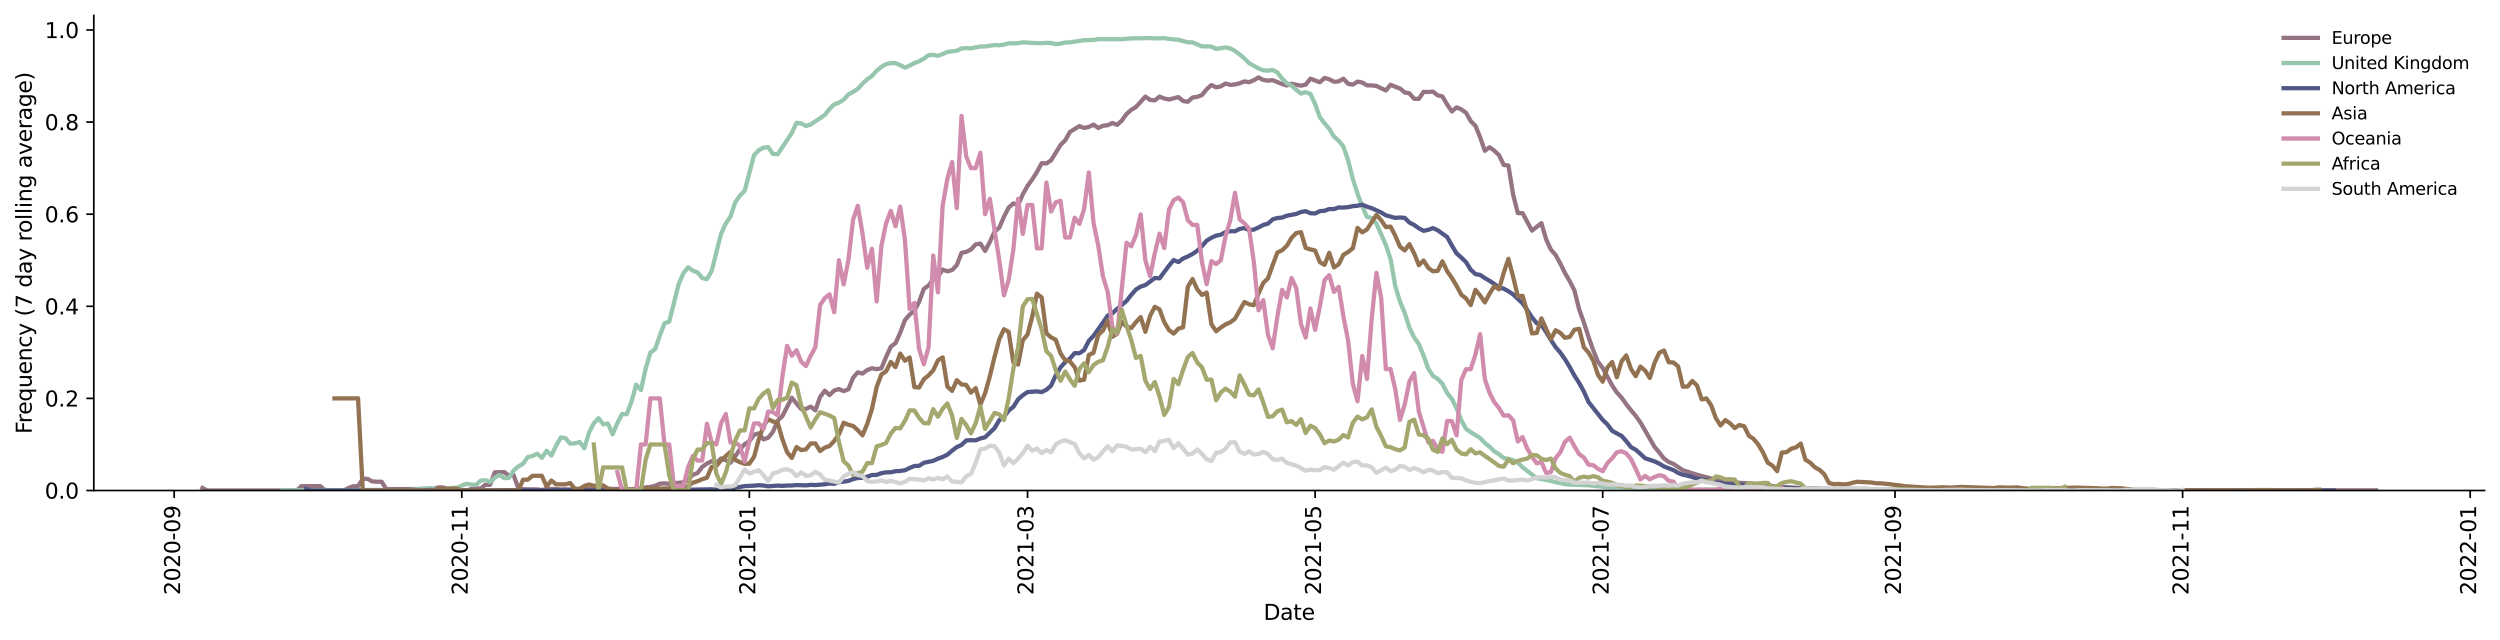 <?xml version="1.0" encoding="utf-8" standalone="no"?>
<!DOCTYPE svg PUBLIC "-//W3C//DTD SVG 1.1//EN"
  "http://www.w3.org/Graphics/SVG/1.1/DTD/svg11.dtd">
<svg height="298.621pt" version="1.1" viewBox="0 0 1166.981 298.621" width="1166.981pt" xmlns="http://www.w3.org/2000/svg" xmlns:xlink="http://www.w3.org/1999/xlink">
 <defs>
  <style type="text/css">*{stroke-linecap:butt;stroke-linejoin:round;}</style>
 </defs>
 <g id="figure_1">
  <g id="patch_1">
   <path d="M 0 298.621 
L 1166.981 298.621 
L 1166.981 0 
L 0 0 
z
" style="fill:#ffffff;"/>
  </g>
  <g id="axes_1">
   <g id="patch_2">
    <path d="M 43.781 228.96 
L 1159.781 228.96 
L 1159.781 7.2 
L 43.781 7.2 
z
" style="fill:#ffffff;"/>
   </g>
   <g id="matplotlib.axis_1">
    <g id="xtick_1">
     <g id="line2d_1">
      <defs>
       <path d="M 0 0 
L 0 3.5 
" id="m83975a934e" style="stroke:#000000;stroke-width:0.8;"/>
      </defs>
      <g>
       <use style="stroke:#000000;stroke-width:0.8;" x="81.304" xlink:href="#m83975a934e" y="228.96"/>
      </g>
     </g>
     <g id="text_1">
      <!-- 2020-09 -->
      <g transform="translate(84.063 277.743)rotate(-90)scale(0.1 -0.1)">
       <defs>
        <path d="M 1228 531 
L 3431 531 
L 3431 0 
L 469 0 
L 469 531 
Q 828 903 1448 1529 
Q 2069 2156 2228 2338 
Q 2531 2678 2651 2914 
Q 2772 3150 2772 3378 
Q 2772 3750 2511 3984 
Q 2250 4219 1831 4219 
Q 1534 4219 1204 4116 
Q 875 4013 500 3803 
L 500 4441 
Q 881 4594 1212 4672 
Q 1544 4750 1819 4750 
Q 2544 4750 2975 4387 
Q 3406 4025 3406 3419 
Q 3406 3131 3298 2873 
Q 3191 2616 2906 2266 
Q 2828 2175 2409 1742 
Q 1991 1309 1228 531 
z
" id="DejaVuSans-32" transform="scale(0.016)"/>
        <path d="M 2034 4250 
Q 1547 4250 1301 3770 
Q 1056 3291 1056 2328 
Q 1056 1369 1301 889 
Q 1547 409 2034 409 
Q 2525 409 2770 889 
Q 3016 1369 3016 2328 
Q 3016 3291 2770 3770 
Q 2525 4250 2034 4250 
z
M 2034 4750 
Q 2819 4750 3233 4129 
Q 3647 3509 3647 2328 
Q 3647 1150 3233 529 
Q 2819 -91 2034 -91 
Q 1250 -91 836 529 
Q 422 1150 422 2328 
Q 422 3509 836 4129 
Q 1250 4750 2034 4750 
z
" id="DejaVuSans-30" transform="scale(0.016)"/>
        <path d="M 313 2009 
L 1997 2009 
L 1997 1497 
L 313 1497 
L 313 2009 
z
" id="DejaVuSans-2d" transform="scale(0.016)"/>
        <path d="M 703 97 
L 703 672 
Q 941 559 1184 500 
Q 1428 441 1663 441 
Q 2288 441 2617 861 
Q 2947 1281 2994 2138 
Q 2813 1869 2534 1725 
Q 2256 1581 1919 1581 
Q 1219 1581 811 2004 
Q 403 2428 403 3163 
Q 403 3881 828 4315 
Q 1253 4750 1959 4750 
Q 2769 4750 3195 4129 
Q 3622 3509 3622 2328 
Q 3622 1225 3098 567 
Q 2575 -91 1691 -91 
Q 1453 -91 1209 -44 
Q 966 3 703 97 
z
M 1959 2075 
Q 2384 2075 2632 2365 
Q 2881 2656 2881 3163 
Q 2881 3666 2632 3958 
Q 2384 4250 1959 4250 
Q 1534 4250 1286 3958 
Q 1038 3666 1038 3163 
Q 1038 2656 1286 2365 
Q 1534 2075 1959 2075 
z
" id="DejaVuSans-39" transform="scale(0.016)"/>
       </defs>
       <use xlink:href="#DejaVuSans-32"/>
       <use x="63.623" xlink:href="#DejaVuSans-30"/>
       <use x="127.246" xlink:href="#DejaVuSans-32"/>
       <use x="190.869" xlink:href="#DejaVuSans-30"/>
       <use x="254.492" xlink:href="#DejaVuSans-2d"/>
       <use x="290.576" xlink:href="#DejaVuSans-30"/>
       <use x="354.199" xlink:href="#DejaVuSans-39"/>
      </g>
     </g>
    </g>
    <g id="xtick_2">
     <g id="line2d_2">
      <g>
       <use style="stroke:#000000;stroke-width:0.8;" x="215.55" xlink:href="#m83975a934e" y="228.96"/>
      </g>
     </g>
     <g id="text_2">
      <!-- 2020-11 -->
      <g transform="translate(218.309 277.743)rotate(-90)scale(0.1 -0.1)">
       <defs>
        <path d="M 794 531 
L 1825 531 
L 1825 4091 
L 703 3866 
L 703 4441 
L 1819 4666 
L 2450 4666 
L 2450 531 
L 3481 531 
L 3481 0 
L 794 0 
L 794 531 
z
" id="DejaVuSans-31" transform="scale(0.016)"/>
       </defs>
       <use xlink:href="#DejaVuSans-32"/>
       <use x="63.623" xlink:href="#DejaVuSans-30"/>
       <use x="127.246" xlink:href="#DejaVuSans-32"/>
       <use x="190.869" xlink:href="#DejaVuSans-30"/>
       <use x="254.492" xlink:href="#DejaVuSans-2d"/>
       <use x="290.576" xlink:href="#DejaVuSans-31"/>
       <use x="354.199" xlink:href="#DejaVuSans-31"/>
      </g>
     </g>
    </g>
    <g id="xtick_3">
     <g id="line2d_3">
      <g>
       <use style="stroke:#000000;stroke-width:0.8;" x="349.795" xlink:href="#m83975a934e" y="228.96"/>
      </g>
     </g>
     <g id="text_3">
      <!-- 2021-01 -->
      <g transform="translate(352.555 277.743)rotate(-90)scale(0.1 -0.1)">
       <use xlink:href="#DejaVuSans-32"/>
       <use x="63.623" xlink:href="#DejaVuSans-30"/>
       <use x="127.246" xlink:href="#DejaVuSans-32"/>
       <use x="190.869" xlink:href="#DejaVuSans-31"/>
       <use x="254.492" xlink:href="#DejaVuSans-2d"/>
       <use x="290.576" xlink:href="#DejaVuSans-30"/>
       <use x="354.199" xlink:href="#DejaVuSans-31"/>
      </g>
     </g>
    </g>
    <g id="xtick_4">
     <g id="line2d_4">
      <g>
       <use style="stroke:#000000;stroke-width:0.8;" x="479.64" xlink:href="#m83975a934e" y="228.96"/>
      </g>
     </g>
     <g id="text_4">
      <!-- 2021-03 -->
      <g transform="translate(482.399 277.743)rotate(-90)scale(0.1 -0.1)">
       <defs>
        <path d="M 2597 2516 
Q 3050 2419 3304 2112 
Q 3559 1806 3559 1356 
Q 3559 666 3084 287 
Q 2609 -91 1734 -91 
Q 1441 -91 1130 -33 
Q 819 25 488 141 
L 488 750 
Q 750 597 1062 519 
Q 1375 441 1716 441 
Q 2309 441 2620 675 
Q 2931 909 2931 1356 
Q 2931 1769 2642 2001 
Q 2353 2234 1838 2234 
L 1294 2234 
L 1294 2753 
L 1863 2753 
Q 2328 2753 2575 2939 
Q 2822 3125 2822 3475 
Q 2822 3834 2567 4026 
Q 2313 4219 1838 4219 
Q 1578 4219 1281 4162 
Q 984 4106 628 3988 
L 628 4550 
Q 988 4650 1302 4700 
Q 1616 4750 1894 4750 
Q 2613 4750 3031 4423 
Q 3450 4097 3450 3541 
Q 3450 3153 3228 2886 
Q 3006 2619 2597 2516 
z
" id="DejaVuSans-33" transform="scale(0.016)"/>
       </defs>
       <use xlink:href="#DejaVuSans-32"/>
       <use x="63.623" xlink:href="#DejaVuSans-30"/>
       <use x="127.246" xlink:href="#DejaVuSans-32"/>
       <use x="190.869" xlink:href="#DejaVuSans-31"/>
       <use x="254.492" xlink:href="#DejaVuSans-2d"/>
       <use x="290.576" xlink:href="#DejaVuSans-30"/>
       <use x="354.199" xlink:href="#DejaVuSans-33"/>
      </g>
     </g>
    </g>
    <g id="xtick_5">
     <g id="line2d_5">
      <g>
       <use style="stroke:#000000;stroke-width:0.8;" x="613.885" xlink:href="#m83975a934e" y="228.96"/>
      </g>
     </g>
     <g id="text_5">
      <!-- 2021-05 -->
      <g transform="translate(616.645 277.743)rotate(-90)scale(0.1 -0.1)">
       <defs>
        <path d="M 691 4666 
L 3169 4666 
L 3169 4134 
L 1269 4134 
L 1269 2991 
Q 1406 3038 1543 3061 
Q 1681 3084 1819 3084 
Q 2600 3084 3056 2656 
Q 3513 2228 3513 1497 
Q 3513 744 3044 326 
Q 2575 -91 1722 -91 
Q 1428 -91 1123 -41 
Q 819 9 494 109 
L 494 744 
Q 775 591 1075 516 
Q 1375 441 1709 441 
Q 2250 441 2565 725 
Q 2881 1009 2881 1497 
Q 2881 1984 2565 2268 
Q 2250 2553 1709 2553 
Q 1456 2553 1204 2497 
Q 953 2441 691 2322 
L 691 4666 
z
" id="DejaVuSans-35" transform="scale(0.016)"/>
       </defs>
       <use xlink:href="#DejaVuSans-32"/>
       <use x="63.623" xlink:href="#DejaVuSans-30"/>
       <use x="127.246" xlink:href="#DejaVuSans-32"/>
       <use x="190.869" xlink:href="#DejaVuSans-31"/>
       <use x="254.492" xlink:href="#DejaVuSans-2d"/>
       <use x="290.576" xlink:href="#DejaVuSans-30"/>
       <use x="354.199" xlink:href="#DejaVuSans-35"/>
      </g>
     </g>
    </g>
    <g id="xtick_6">
     <g id="line2d_6">
      <g>
       <use style="stroke:#000000;stroke-width:0.8;" x="748.131" xlink:href="#m83975a934e" y="228.96"/>
      </g>
     </g>
     <g id="text_6">
      <!-- 2021-07 -->
      <g transform="translate(750.89 277.743)rotate(-90)scale(0.1 -0.1)">
       <defs>
        <path d="M 525 4666 
L 3525 4666 
L 3525 4397 
L 1831 0 
L 1172 0 
L 2766 4134 
L 525 4134 
L 525 4666 
z
" id="DejaVuSans-37" transform="scale(0.016)"/>
       </defs>
       <use xlink:href="#DejaVuSans-32"/>
       <use x="63.623" xlink:href="#DejaVuSans-30"/>
       <use x="127.246" xlink:href="#DejaVuSans-32"/>
       <use x="190.869" xlink:href="#DejaVuSans-31"/>
       <use x="254.492" xlink:href="#DejaVuSans-2d"/>
       <use x="290.576" xlink:href="#DejaVuSans-30"/>
       <use x="354.199" xlink:href="#DejaVuSans-37"/>
      </g>
     </g>
    </g>
    <g id="xtick_7">
     <g id="line2d_7">
      <g>
       <use style="stroke:#000000;stroke-width:0.8;" x="884.578" xlink:href="#m83975a934e" y="228.96"/>
      </g>
     </g>
     <g id="text_7">
      <!-- 2021-09 -->
      <g transform="translate(887.337 277.743)rotate(-90)scale(0.1 -0.1)">
       <use xlink:href="#DejaVuSans-32"/>
       <use x="63.623" xlink:href="#DejaVuSans-30"/>
       <use x="127.246" xlink:href="#DejaVuSans-32"/>
       <use x="190.869" xlink:href="#DejaVuSans-31"/>
       <use x="254.492" xlink:href="#DejaVuSans-2d"/>
       <use x="290.576" xlink:href="#DejaVuSans-30"/>
       <use x="354.199" xlink:href="#DejaVuSans-39"/>
      </g>
     </g>
    </g>
    <g id="xtick_8">
     <g id="line2d_8">
      <g>
       <use style="stroke:#000000;stroke-width:0.8;" x="1018.823" xlink:href="#m83975a934e" y="228.96"/>
      </g>
     </g>
     <g id="text_8">
      <!-- 2021-11 -->
      <g transform="translate(1021.583 277.743)rotate(-90)scale(0.1 -0.1)">
       <use xlink:href="#DejaVuSans-32"/>
       <use x="63.623" xlink:href="#DejaVuSans-30"/>
       <use x="127.246" xlink:href="#DejaVuSans-32"/>
       <use x="190.869" xlink:href="#DejaVuSans-31"/>
       <use x="254.492" xlink:href="#DejaVuSans-2d"/>
       <use x="290.576" xlink:href="#DejaVuSans-31"/>
       <use x="354.199" xlink:href="#DejaVuSans-31"/>
      </g>
     </g>
    </g>
    <g id="xtick_9">
     <g id="line2d_9">
      <g>
       <use style="stroke:#000000;stroke-width:0.8;" x="1153.069" xlink:href="#m83975a934e" y="228.96"/>
      </g>
     </g>
     <g id="text_9">
      <!-- 2022-01 -->
      <g transform="translate(1155.828 277.743)rotate(-90)scale(0.1 -0.1)">
       <use xlink:href="#DejaVuSans-32"/>
       <use x="63.623" xlink:href="#DejaVuSans-30"/>
       <use x="127.246" xlink:href="#DejaVuSans-32"/>
       <use x="190.869" xlink:href="#DejaVuSans-32"/>
       <use x="254.492" xlink:href="#DejaVuSans-2d"/>
       <use x="290.576" xlink:href="#DejaVuSans-30"/>
       <use x="354.199" xlink:href="#DejaVuSans-31"/>
      </g>
     </g>
    </g>
    <g id="text_10">
     <!-- Date -->
     <g transform="translate(589.83 289.341)scale(0.1 -0.1)">
      <defs>
       <path d="M 1259 4147 
L 1259 519 
L 2022 519 
Q 2988 519 3436 956 
Q 3884 1394 3884 2338 
Q 3884 3275 3436 3711 
Q 2988 4147 2022 4147 
L 1259 4147 
z
M 628 4666 
L 1925 4666 
Q 3281 4666 3915 4102 
Q 4550 3538 4550 2338 
Q 4550 1131 3912 565 
Q 3275 0 1925 0 
L 628 0 
L 628 4666 
z
" id="DejaVuSans-44" transform="scale(0.016)"/>
       <path d="M 2194 1759 
Q 1497 1759 1228 1600 
Q 959 1441 959 1056 
Q 959 750 1161 570 
Q 1363 391 1709 391 
Q 2188 391 2477 730 
Q 2766 1069 2766 1631 
L 2766 1759 
L 2194 1759 
z
M 3341 1997 
L 3341 0 
L 2766 0 
L 2766 531 
Q 2569 213 2275 61 
Q 1981 -91 1556 -91 
Q 1019 -91 701 211 
Q 384 513 384 1019 
Q 384 1609 779 1909 
Q 1175 2209 1959 2209 
L 2766 2209 
L 2766 2266 
Q 2766 2663 2505 2880 
Q 2244 3097 1772 3097 
Q 1472 3097 1187 3025 
Q 903 2953 641 2809 
L 641 3341 
Q 956 3463 1253 3523 
Q 1550 3584 1831 3584 
Q 2591 3584 2966 3190 
Q 3341 2797 3341 1997 
z
" id="DejaVuSans-61" transform="scale(0.016)"/>
       <path d="M 1172 4494 
L 1172 3500 
L 2356 3500 
L 2356 3053 
L 1172 3053 
L 1172 1153 
Q 1172 725 1289 603 
Q 1406 481 1766 481 
L 2356 481 
L 2356 0 
L 1766 0 
Q 1100 0 847 248 
Q 594 497 594 1153 
L 594 3053 
L 172 3053 
L 172 3500 
L 594 3500 
L 594 4494 
L 1172 4494 
z
" id="DejaVuSans-74" transform="scale(0.016)"/>
       <path d="M 3597 1894 
L 3597 1613 
L 953 1613 
Q 991 1019 1311 708 
Q 1631 397 2203 397 
Q 2534 397 2845 478 
Q 3156 559 3463 722 
L 3463 178 
Q 3153 47 2828 -22 
Q 2503 -91 2169 -91 
Q 1331 -91 842 396 
Q 353 884 353 1716 
Q 353 2575 817 3079 
Q 1281 3584 2069 3584 
Q 2775 3584 3186 3129 
Q 3597 2675 3597 1894 
z
M 3022 2063 
Q 3016 2534 2758 2815 
Q 2500 3097 2075 3097 
Q 1594 3097 1305 2825 
Q 1016 2553 972 2059 
L 3022 2063 
z
" id="DejaVuSans-65" transform="scale(0.016)"/>
      </defs>
      <use xlink:href="#DejaVuSans-44"/>
      <use x="77.002" xlink:href="#DejaVuSans-61"/>
      <use x="138.281" xlink:href="#DejaVuSans-74"/>
      <use x="177.49" xlink:href="#DejaVuSans-65"/>
     </g>
    </g>
   </g>
   <g id="matplotlib.axis_2">
    <g id="ytick_1">
     <g id="line2d_10">
      <defs>
       <path d="M 0 0 
L -3.5 0 
" id="mc94c58dcd5" style="stroke:#000000;stroke-width:0.8;"/>
      </defs>
      <g>
       <use style="stroke:#000000;stroke-width:0.8;" x="43.781" xlink:href="#mc94c58dcd5" y="228.96"/>
      </g>
     </g>
     <g id="text_11">
      <!-- 0.0 -->
      <g transform="translate(20.878 232.759)scale(0.1 -0.1)">
       <defs>
        <path d="M 684 794 
L 1344 794 
L 1344 0 
L 684 0 
L 684 794 
z
" id="DejaVuSans-2e" transform="scale(0.016)"/>
       </defs>
       <use xlink:href="#DejaVuSans-30"/>
       <use x="63.623" xlink:href="#DejaVuSans-2e"/>
       <use x="95.41" xlink:href="#DejaVuSans-30"/>
      </g>
     </g>
    </g>
    <g id="ytick_2">
     <g id="line2d_11">
      <g>
       <use style="stroke:#000000;stroke-width:0.8;" x="43.781" xlink:href="#mc94c58dcd5" y="185.966"/>
      </g>
     </g>
     <g id="text_12">
      <!-- 0.2 -->
      <g transform="translate(20.878 189.766)scale(0.1 -0.1)">
       <use xlink:href="#DejaVuSans-30"/>
       <use x="63.623" xlink:href="#DejaVuSans-2e"/>
       <use x="95.41" xlink:href="#DejaVuSans-32"/>
      </g>
     </g>
    </g>
    <g id="ytick_3">
     <g id="line2d_12">
      <g>
       <use style="stroke:#000000;stroke-width:0.8;" x="43.781" xlink:href="#mc94c58dcd5" y="142.973"/>
      </g>
     </g>
     <g id="text_13">
      <!-- 0.4 -->
      <g transform="translate(20.878 146.772)scale(0.1 -0.1)">
       <defs>
        <path d="M 2419 4116 
L 825 1625 
L 2419 1625 
L 2419 4116 
z
M 2253 4666 
L 3047 4666 
L 3047 1625 
L 3713 1625 
L 3713 1100 
L 3047 1100 
L 3047 0 
L 2419 0 
L 2419 1100 
L 313 1100 
L 313 1709 
L 2253 4666 
z
" id="DejaVuSans-34" transform="scale(0.016)"/>
       </defs>
       <use xlink:href="#DejaVuSans-30"/>
       <use x="63.623" xlink:href="#DejaVuSans-2e"/>
       <use x="95.41" xlink:href="#DejaVuSans-34"/>
      </g>
     </g>
    </g>
    <g id="ytick_4">
     <g id="line2d_13">
      <g>
       <use style="stroke:#000000;stroke-width:0.8;" x="43.781" xlink:href="#mc94c58dcd5" y="99.979"/>
      </g>
     </g>
     <g id="text_14">
      <!-- 0.6 -->
      <g transform="translate(20.878 103.779)scale(0.1 -0.1)">
       <defs>
        <path d="M 2113 2584 
Q 1688 2584 1439 2293 
Q 1191 2003 1191 1497 
Q 1191 994 1439 701 
Q 1688 409 2113 409 
Q 2538 409 2786 701 
Q 3034 994 3034 1497 
Q 3034 2003 2786 2293 
Q 2538 2584 2113 2584 
z
M 3366 4563 
L 3366 3988 
Q 3128 4100 2886 4159 
Q 2644 4219 2406 4219 
Q 1781 4219 1451 3797 
Q 1122 3375 1075 2522 
Q 1259 2794 1537 2939 
Q 1816 3084 2150 3084 
Q 2853 3084 3261 2657 
Q 3669 2231 3669 1497 
Q 3669 778 3244 343 
Q 2819 -91 2113 -91 
Q 1303 -91 875 529 
Q 447 1150 447 2328 
Q 447 3434 972 4092 
Q 1497 4750 2381 4750 
Q 2619 4750 2861 4703 
Q 3103 4656 3366 4563 
z
" id="DejaVuSans-36" transform="scale(0.016)"/>
       </defs>
       <use xlink:href="#DejaVuSans-30"/>
       <use x="63.623" xlink:href="#DejaVuSans-2e"/>
       <use x="95.41" xlink:href="#DejaVuSans-36"/>
      </g>
     </g>
    </g>
    <g id="ytick_5">
     <g id="line2d_14">
      <g>
       <use style="stroke:#000000;stroke-width:0.8;" x="43.781" xlink:href="#mc94c58dcd5" y="56.986"/>
      </g>
     </g>
     <g id="text_15">
      <!-- 0.8 -->
      <g transform="translate(20.878 60.785)scale(0.1 -0.1)">
       <defs>
        <path d="M 2034 2216 
Q 1584 2216 1326 1975 
Q 1069 1734 1069 1313 
Q 1069 891 1326 650 
Q 1584 409 2034 409 
Q 2484 409 2743 651 
Q 3003 894 3003 1313 
Q 3003 1734 2745 1975 
Q 2488 2216 2034 2216 
z
M 1403 2484 
Q 997 2584 770 2862 
Q 544 3141 544 3541 
Q 544 4100 942 4425 
Q 1341 4750 2034 4750 
Q 2731 4750 3128 4425 
Q 3525 4100 3525 3541 
Q 3525 3141 3298 2862 
Q 3072 2584 2669 2484 
Q 3125 2378 3379 2068 
Q 3634 1759 3634 1313 
Q 3634 634 3220 271 
Q 2806 -91 2034 -91 
Q 1263 -91 848 271 
Q 434 634 434 1313 
Q 434 1759 690 2068 
Q 947 2378 1403 2484 
z
M 1172 3481 
Q 1172 3119 1398 2916 
Q 1625 2713 2034 2713 
Q 2441 2713 2670 2916 
Q 2900 3119 2900 3481 
Q 2900 3844 2670 4047 
Q 2441 4250 2034 4250 
Q 1625 4250 1398 4047 
Q 1172 3844 1172 3481 
z
" id="DejaVuSans-38" transform="scale(0.016)"/>
       </defs>
       <use xlink:href="#DejaVuSans-30"/>
       <use x="63.623" xlink:href="#DejaVuSans-2e"/>
       <use x="95.41" xlink:href="#DejaVuSans-38"/>
      </g>
     </g>
    </g>
    <g id="ytick_6">
     <g id="line2d_15">
      <g>
       <use style="stroke:#000000;stroke-width:0.8;" x="43.781" xlink:href="#mc94c58dcd5" y="13.992"/>
      </g>
     </g>
     <g id="text_16">
      <!-- 1.0 -->
      <g transform="translate(20.878 17.791)scale(0.1 -0.1)">
       <use xlink:href="#DejaVuSans-31"/>
       <use x="63.623" xlink:href="#DejaVuSans-2e"/>
       <use x="95.41" xlink:href="#DejaVuSans-30"/>
      </g>
     </g>
    </g>
    <g id="text_17">
     <!-- Frequency (7 day rolling average) -->
     <g transform="translate(14.798 202.529)rotate(-90)scale(0.1 -0.1)">
      <defs>
       <path d="M 628 4666 
L 3309 4666 
L 3309 4134 
L 1259 4134 
L 1259 2759 
L 3109 2759 
L 3109 2228 
L 1259 2228 
L 1259 0 
L 628 0 
L 628 4666 
z
" id="DejaVuSans-46" transform="scale(0.016)"/>
       <path d="M 2631 2963 
Q 2534 3019 2420 3045 
Q 2306 3072 2169 3072 
Q 1681 3072 1420 2755 
Q 1159 2438 1159 1844 
L 1159 0 
L 581 0 
L 581 3500 
L 1159 3500 
L 1159 2956 
Q 1341 3275 1631 3429 
Q 1922 3584 2338 3584 
Q 2397 3584 2469 3576 
Q 2541 3569 2628 3553 
L 2631 2963 
z
" id="DejaVuSans-72" transform="scale(0.016)"/>
       <path d="M 947 1747 
Q 947 1113 1208 752 
Q 1469 391 1925 391 
Q 2381 391 2643 752 
Q 2906 1113 2906 1747 
Q 2906 2381 2643 2742 
Q 2381 3103 1925 3103 
Q 1469 3103 1208 2742 
Q 947 2381 947 1747 
z
M 2906 525 
Q 2725 213 2448 61 
Q 2172 -91 1784 -91 
Q 1150 -91 751 415 
Q 353 922 353 1747 
Q 353 2572 751 3078 
Q 1150 3584 1784 3584 
Q 2172 3584 2448 3432 
Q 2725 3281 2906 2969 
L 2906 3500 
L 3481 3500 
L 3481 -1331 
L 2906 -1331 
L 2906 525 
z
" id="DejaVuSans-71" transform="scale(0.016)"/>
       <path d="M 544 1381 
L 544 3500 
L 1119 3500 
L 1119 1403 
Q 1119 906 1312 657 
Q 1506 409 1894 409 
Q 2359 409 2629 706 
Q 2900 1003 2900 1516 
L 2900 3500 
L 3475 3500 
L 3475 0 
L 2900 0 
L 2900 538 
Q 2691 219 2414 64 
Q 2138 -91 1772 -91 
Q 1169 -91 856 284 
Q 544 659 544 1381 
z
M 1991 3584 
L 1991 3584 
z
" id="DejaVuSans-75" transform="scale(0.016)"/>
       <path d="M 3513 2113 
L 3513 0 
L 2938 0 
L 2938 2094 
Q 2938 2591 2744 2837 
Q 2550 3084 2163 3084 
Q 1697 3084 1428 2787 
Q 1159 2491 1159 1978 
L 1159 0 
L 581 0 
L 581 3500 
L 1159 3500 
L 1159 2956 
Q 1366 3272 1645 3428 
Q 1925 3584 2291 3584 
Q 2894 3584 3203 3211 
Q 3513 2838 3513 2113 
z
" id="DejaVuSans-6e" transform="scale(0.016)"/>
       <path d="M 3122 3366 
L 3122 2828 
Q 2878 2963 2633 3030 
Q 2388 3097 2138 3097 
Q 1578 3097 1268 2742 
Q 959 2388 959 1747 
Q 959 1106 1268 751 
Q 1578 397 2138 397 
Q 2388 397 2633 464 
Q 2878 531 3122 666 
L 3122 134 
Q 2881 22 2623 -34 
Q 2366 -91 2075 -91 
Q 1284 -91 818 406 
Q 353 903 353 1747 
Q 353 2603 823 3093 
Q 1294 3584 2113 3584 
Q 2378 3584 2631 3529 
Q 2884 3475 3122 3366 
z
" id="DejaVuSans-63" transform="scale(0.016)"/>
       <path d="M 2059 -325 
Q 1816 -950 1584 -1140 
Q 1353 -1331 966 -1331 
L 506 -1331 
L 506 -850 
L 844 -850 
Q 1081 -850 1212 -737 
Q 1344 -625 1503 -206 
L 1606 56 
L 191 3500 
L 800 3500 
L 1894 763 
L 2988 3500 
L 3597 3500 
L 2059 -325 
z
" id="DejaVuSans-79" transform="scale(0.016)"/>
       <path id="DejaVuSans-20" transform="scale(0.016)"/>
       <path d="M 1984 4856 
Q 1566 4138 1362 3434 
Q 1159 2731 1159 2009 
Q 1159 1288 1364 580 
Q 1569 -128 1984 -844 
L 1484 -844 
Q 1016 -109 783 600 
Q 550 1309 550 2009 
Q 550 2706 781 3412 
Q 1013 4119 1484 4856 
L 1984 4856 
z
" id="DejaVuSans-28" transform="scale(0.016)"/>
       <path d="M 2906 2969 
L 2906 4863 
L 3481 4863 
L 3481 0 
L 2906 0 
L 2906 525 
Q 2725 213 2448 61 
Q 2172 -91 1784 -91 
Q 1150 -91 751 415 
Q 353 922 353 1747 
Q 353 2572 751 3078 
Q 1150 3584 1784 3584 
Q 2172 3584 2448 3432 
Q 2725 3281 2906 2969 
z
M 947 1747 
Q 947 1113 1208 752 
Q 1469 391 1925 391 
Q 2381 391 2643 752 
Q 2906 1113 2906 1747 
Q 2906 2381 2643 2742 
Q 2381 3103 1925 3103 
Q 1469 3103 1208 2742 
Q 947 2381 947 1747 
z
" id="DejaVuSans-64" transform="scale(0.016)"/>
       <path d="M 1959 3097 
Q 1497 3097 1228 2736 
Q 959 2375 959 1747 
Q 959 1119 1226 758 
Q 1494 397 1959 397 
Q 2419 397 2687 759 
Q 2956 1122 2956 1747 
Q 2956 2369 2687 2733 
Q 2419 3097 1959 3097 
z
M 1959 3584 
Q 2709 3584 3137 3096 
Q 3566 2609 3566 1747 
Q 3566 888 3137 398 
Q 2709 -91 1959 -91 
Q 1206 -91 779 398 
Q 353 888 353 1747 
Q 353 2609 779 3096 
Q 1206 3584 1959 3584 
z
" id="DejaVuSans-6f" transform="scale(0.016)"/>
       <path d="M 603 4863 
L 1178 4863 
L 1178 0 
L 603 0 
L 603 4863 
z
" id="DejaVuSans-6c" transform="scale(0.016)"/>
       <path d="M 603 3500 
L 1178 3500 
L 1178 0 
L 603 0 
L 603 3500 
z
M 603 4863 
L 1178 4863 
L 1178 4134 
L 603 4134 
L 603 4863 
z
" id="DejaVuSans-69" transform="scale(0.016)"/>
       <path d="M 2906 1791 
Q 2906 2416 2648 2759 
Q 2391 3103 1925 3103 
Q 1463 3103 1205 2759 
Q 947 2416 947 1791 
Q 947 1169 1205 825 
Q 1463 481 1925 481 
Q 2391 481 2648 825 
Q 2906 1169 2906 1791 
z
M 3481 434 
Q 3481 -459 3084 -895 
Q 2688 -1331 1869 -1331 
Q 1566 -1331 1297 -1286 
Q 1028 -1241 775 -1147 
L 775 -588 
Q 1028 -725 1275 -790 
Q 1522 -856 1778 -856 
Q 2344 -856 2625 -561 
Q 2906 -266 2906 331 
L 2906 616 
Q 2728 306 2450 153 
Q 2172 0 1784 0 
Q 1141 0 747 490 
Q 353 981 353 1791 
Q 353 2603 747 3093 
Q 1141 3584 1784 3584 
Q 2172 3584 2450 3431 
Q 2728 3278 2906 2969 
L 2906 3500 
L 3481 3500 
L 3481 434 
z
" id="DejaVuSans-67" transform="scale(0.016)"/>
       <path d="M 191 3500 
L 800 3500 
L 1894 563 
L 2988 3500 
L 3597 3500 
L 2284 0 
L 1503 0 
L 191 3500 
z
" id="DejaVuSans-76" transform="scale(0.016)"/>
       <path d="M 513 4856 
L 1013 4856 
Q 1481 4119 1714 3412 
Q 1947 2706 1947 2009 
Q 1947 1309 1714 600 
Q 1481 -109 1013 -844 
L 513 -844 
Q 928 -128 1133 580 
Q 1338 1288 1338 2009 
Q 1338 2731 1133 3434 
Q 928 4138 513 4856 
z
" id="DejaVuSans-29" transform="scale(0.016)"/>
      </defs>
      <use xlink:href="#DejaVuSans-46"/>
      <use x="50.27" xlink:href="#DejaVuSans-72"/>
      <use x="89.133" xlink:href="#DejaVuSans-65"/>
      <use x="150.656" xlink:href="#DejaVuSans-71"/>
      <use x="214.133" xlink:href="#DejaVuSans-75"/>
      <use x="277.512" xlink:href="#DejaVuSans-65"/>
      <use x="339.035" xlink:href="#DejaVuSans-6e"/>
      <use x="402.414" xlink:href="#DejaVuSans-63"/>
      <use x="457.395" xlink:href="#DejaVuSans-79"/>
      <use x="516.574" xlink:href="#DejaVuSans-20"/>
      <use x="548.361" xlink:href="#DejaVuSans-28"/>
      <use x="587.375" xlink:href="#DejaVuSans-37"/>
      <use x="650.998" xlink:href="#DejaVuSans-20"/>
      <use x="682.785" xlink:href="#DejaVuSans-64"/>
      <use x="746.262" xlink:href="#DejaVuSans-61"/>
      <use x="807.541" xlink:href="#DejaVuSans-79"/>
      <use x="866.721" xlink:href="#DejaVuSans-20"/>
      <use x="898.508" xlink:href="#DejaVuSans-72"/>
      <use x="937.371" xlink:href="#DejaVuSans-6f"/>
      <use x="998.553" xlink:href="#DejaVuSans-6c"/>
      <use x="1026.336" xlink:href="#DejaVuSans-6c"/>
      <use x="1054.119" xlink:href="#DejaVuSans-69"/>
      <use x="1081.902" xlink:href="#DejaVuSans-6e"/>
      <use x="1145.281" xlink:href="#DejaVuSans-67"/>
      <use x="1208.758" xlink:href="#DejaVuSans-20"/>
      <use x="1240.545" xlink:href="#DejaVuSans-61"/>
      <use x="1301.824" xlink:href="#DejaVuSans-76"/>
      <use x="1361.004" xlink:href="#DejaVuSans-65"/>
      <use x="1422.527" xlink:href="#DejaVuSans-72"/>
      <use x="1463.641" xlink:href="#DejaVuSans-61"/>
      <use x="1524.92" xlink:href="#DejaVuSans-67"/>
      <use x="1588.396" xlink:href="#DejaVuSans-65"/>
      <use x="1649.92" xlink:href="#DejaVuSans-29"/>
     </g>
    </g>
   </g>
   <g id="line2d_16">
    <path clip-path="url(#p5622afe42b)" d="M 94.509 227.782 
L 96.709 228.96 
L 138.524 228.96 
L 140.724 226.913 
L 149.527 226.913 
L 151.728 228.96 
L 160.531 228.96 
L 162.732 227.766 
L 164.933 226.955 
L 167.133 226.955 
L 169.334 223.515 
L 171.535 223.515 
L 173.736 224.709 
L 175.936 224.879 
L 178.137 224.879 
L 180.338 228.318 
L 202.345 228.243 
L 204.546 227.527 
L 206.747 227.527 
L 208.947 228.243 
L 213.349 228.243 
L 215.55 228.96 
L 217.75 228.96 
L 219.951 228.288 
L 222.152 227.974 
L 224.353 227.974 
L 226.553 226.321 
L 228.754 226.321 
L 230.955 220.478 
L 235.356 220.387 
L 237.557 222.041 
L 239.758 221.776 
L 241.959 227.99 
L 244.159 228.395 
L 250.762 228.449 
L 252.962 228.75 
L 255.163 228.247 
L 259.565 228.289 
L 261.765 228.457 
L 263.966 228.387 
L 266.167 228.493 
L 268.368 228.128 
L 274.97 228.198 
L 279.371 228.52 
L 281.572 228.428 
L 283.773 228.198 
L 290.375 228.255 
L 294.777 228.415 
L 299.178 228.311 
L 301.379 227.506 
L 303.58 227.275 
L 305.78 226.761 
L 307.981 225.793 
L 310.182 225.631 
L 312.383 225.828 
L 314.583 225.472 
L 316.784 225.376 
L 318.985 225.154 
L 321.186 223.964 
L 323.386 221.649 
L 325.587 220.836 
L 327.788 217.961 
L 329.989 216.386 
L 332.189 215.271 
L 334.39 216.203 
L 336.591 214.019 
L 338.792 214.886 
L 340.992 215.976 
L 343.193 212.975 
L 345.394 209.741 
L 347.595 207.367 
L 349.795 205.979 
L 351.996 202.934 
L 354.197 202.293 
L 356.398 205.108 
L 358.598 204.313 
L 360.799 201.566 
L 363 196.37 
L 365.201 194.254 
L 369.602 185.694 
L 374.004 191.003 
L 376.204 190.896 
L 378.405 189.816 
L 380.606 191.55 
L 382.807 185.341 
L 385.007 182.363 
L 387.208 184.409 
L 389.409 182.287 
L 391.61 181.625 
L 393.81 182.573 
L 396.011 181.719 
L 398.212 176.303 
L 400.413 173.807 
L 402.613 174.375 
L 404.814 172.734 
L 407.015 171.909 
L 409.216 172.31 
L 411.416 171.931 
L 413.617 166.669 
L 415.818 161.823 
L 418.019 160.187 
L 420.219 155.324 
L 422.42 149.412 
L 424.621 146.849 
L 426.822 145.103 
L 429.022 140.874 
L 431.223 134.858 
L 433.424 133.275 
L 435.625 130.502 
L 437.825 129.193 
L 440.026 125.836 
L 442.227 126.668 
L 444.428 126.046 
L 446.628 123.762 
L 448.829 118.041 
L 451.03 117.561 
L 453.231 116.468 
L 455.431 114.074 
L 457.632 113.708 
L 459.833 117.133 
L 462.034 112.951 
L 464.234 108.159 
L 466.435 106.304 
L 468.636 101.184 
L 470.837 96.877 
L 473.037 94.927 
L 475.238 95.732 
L 477.439 90.69 
L 479.64 86.784 
L 481.84 83.721 
L 484.041 80.285 
L 486.242 76.168 
L 488.443 76.304 
L 490.643 74.854 
L 495.045 67.683 
L 497.246 65.491 
L 499.446 61.572 
L 503.848 58.879 
L 506.049 59.73 
L 508.249 59.259 
L 510.45 58.184 
L 512.651 59.73 
L 514.852 58.723 
L 517.052 58.431 
L 519.253 57.419 
L 521.454 58.279 
L 523.655 56.3 
L 525.855 53.202 
L 528.056 51.277 
L 530.257 49.933 
L 534.658 45.081 
L 536.859 46.64 
L 539.06 46.861 
L 541.261 45.098 
L 543.461 45.987 
L 545.662 46.444 
L 550.064 45.313 
L 552.264 47.164 
L 554.465 47.504 
L 556.666 45.516 
L 558.867 45.202 
L 561.067 44.371 
L 563.268 41.658 
L 565.469 39.691 
L 567.67 40.777 
L 569.87 40.303 
L 572.071 38.991 
L 574.272 39.61 
L 576.473 39.416 
L 578.673 38.879 
L 580.874 37.987 
L 583.075 38.38 
L 585.276 37.428 
L 587.476 36.132 
L 589.677 37.326 
L 591.878 37.681 
L 594.079 37.423 
L 598.48 39.233 
L 600.681 39.887 
L 602.882 39.06 
L 605.082 39.586 
L 607.283 39.989 
L 609.484 39.516 
L 611.685 36.727 
L 616.086 38.4 
L 618.287 36.409 
L 620.488 36.991 
L 622.688 38.169 
L 624.889 37.994 
L 627.09 36.735 
L 629.291 39.13 
L 631.491 39.503 
L 633.692 38.113 
L 635.893 38.533 
L 638.094 39.842 
L 640.294 39.868 
L 642.495 40.125 
L 646.897 42.223 
L 649.097 39.56 
L 651.298 40.507 
L 653.499 41.304 
L 655.7 43.165 
L 657.9 43.552 
L 660.101 46.117 
L 662.302 46.158 
L 664.503 42.885 
L 666.703 42.953 
L 668.904 42.765 
L 671.105 44.504 
L 673.306 45.004 
L 675.506 48.779 
L 677.707 52.026 
L 679.908 50.134 
L 682.109 51.049 
L 684.309 52.63 
L 686.51 56.513 
L 688.711 58.739 
L 690.912 64.053 
L 693.112 70.402 
L 695.313 68.752 
L 697.514 70.321 
L 699.715 72.423 
L 701.915 76.996 
L 704.116 77.259 
L 706.317 90.89 
L 708.518 99.484 
L 710.718 99.493 
L 715.12 107.65 
L 719.521 104.175 
L 721.722 111.707 
L 723.923 116.472 
L 726.124 119.009 
L 728.324 122.994 
L 730.525 127.478 
L 732.726 131.231 
L 734.927 135.555 
L 737.127 144.364 
L 739.328 150.495 
L 741.529 157.341 
L 743.73 163.571 
L 745.93 168.931 
L 748.131 171.796 
L 752.533 179.909 
L 754.733 183.212 
L 756.934 185.604 
L 759.135 188.679 
L 761.336 191.506 
L 763.536 194.099 
L 765.737 197.19 
L 772.339 208.595 
L 774.54 211.215 
L 776.741 214.039 
L 778.942 215.639 
L 781.142 216.535 
L 785.544 219.48 
L 792.146 221.616 
L 800.949 223.932 
L 803.15 224.164 
L 807.551 225.079 
L 809.752 225.107 
L 811.953 225.407 
L 814.154 225.461 
L 816.354 225.7 
L 818.555 225.761 
L 820.756 226.153 
L 827.358 226.88 
L 829.559 227.144 
L 838.362 227.691 
L 842.763 227.9 
L 851.566 228.395 
L 862.57 228.496 
L 869.172 228.707 
L 875.775 228.645 
L 899.983 228.902 
L 906.585 228.818 
L 928.593 228.96 
L 959.403 228.919 
L 970.407 228.888 
L 977.009 228.853 
L 979.21 228.904 
L 981.411 228.684 
L 983.611 228.578 
L 990.214 228.595 
L 994.615 228.952 
L 1109.054 228.881 
L 1109.054 228.881 
" style="fill:none;stroke:#947383;stroke-linecap:square;stroke-width:2;"/>
   </g>
   <g id="line2d_17">
    <path clip-path="url(#p5622afe42b)" d="M 131.921 228.744 
L 136.323 228.882 
L 145.126 228.798 
L 153.929 228.769 
L 156.13 228.931 
L 162.732 228.911 
L 167.133 228.911 
L 169.334 228.718 
L 178.137 228.691 
L 180.338 228.884 
L 189.141 228.96 
L 191.341 228.695 
L 193.542 228.548 
L 197.944 228 
L 200.144 227.89 
L 206.747 228.566 
L 208.947 228.052 
L 213.349 227.588 
L 217.75 225.782 
L 219.951 226.207 
L 222.152 226.374 
L 224.353 224.368 
L 226.553 224.125 
L 228.754 224.989 
L 230.955 222.992 
L 233.156 221.703 
L 235.356 223.187 
L 237.557 223.065 
L 239.758 219.625 
L 241.959 217.7 
L 244.159 216.501 
L 246.36 213.339 
L 248.561 212.866 
L 250.762 211.797 
L 252.962 213.726 
L 255.163 210.411 
L 257.364 212.639 
L 259.565 208.105 
L 261.765 204.205 
L 263.966 204.503 
L 266.167 207.11 
L 268.368 206.929 
L 270.568 206.318 
L 272.769 209.223 
L 274.97 201.906 
L 277.171 197.612 
L 279.371 195.212 
L 281.572 198.089 
L 283.773 197.707 
L 285.974 202.734 
L 288.174 197.472 
L 290.375 193.257 
L 292.576 193.369 
L 294.777 187.432 
L 296.977 179.538 
L 299.178 182.101 
L 301.379 172.106 
L 303.58 164.56 
L 305.78 163.024 
L 307.981 156.703 
L 310.182 150.879 
L 312.383 150.172 
L 316.784 132.673 
L 318.985 127.571 
L 321.186 124.782 
L 323.386 126.357 
L 325.587 127.126 
L 327.788 129.751 
L 329.989 130.3 
L 332.189 126.54 
L 336.591 109.102 
L 338.792 104.31 
L 340.992 101.083 
L 343.193 94.428 
L 345.394 91.266 
L 347.595 89.082 
L 351.996 72.391 
L 354.197 70.131 
L 356.398 68.915 
L 358.598 68.649 
L 360.799 71.847 
L 363 72.02 
L 369.602 62.072 
L 371.803 57.326 
L 374.004 57.616 
L 376.204 58.803 
L 378.405 58.151 
L 380.606 56.585 
L 382.807 55.187 
L 385.007 53.637 
L 387.208 50.87 
L 389.409 48.72 
L 391.61 47.922 
L 393.81 46.539 
L 396.011 44.077 
L 398.212 42.897 
L 400.413 41.489 
L 402.613 39.053 
L 404.814 37.027 
L 407.015 35.463 
L 409.216 33.049 
L 411.416 31.217 
L 413.617 29.952 
L 415.818 29.476 
L 418.019 29.457 
L 420.219 30.419 
L 422.42 31.582 
L 424.621 30.633 
L 426.822 29.448 
L 429.022 28.61 
L 431.223 27.408 
L 433.424 25.795 
L 435.625 25.576 
L 437.825 26.029 
L 440.026 25.252 
L 442.227 24.231 
L 446.628 23.69 
L 448.829 22.612 
L 451.03 22.459 
L 453.231 22.568 
L 457.632 21.696 
L 459.833 21.67 
L 464.234 21.055 
L 466.435 21.126 
L 468.636 20.84 
L 470.837 20.208 
L 473.037 20.237 
L 475.238 20.149 
L 477.439 19.784 
L 479.64 19.851 
L 481.84 20.052 
L 486.242 20.164 
L 488.443 19.994 
L 490.643 20.092 
L 492.844 20.582 
L 495.045 20.34 
L 497.246 19.837 
L 499.446 19.78 
L 506.049 18.739 
L 510.45 18.675 
L 512.651 18.297 
L 517.052 18.32 
L 523.655 18.326 
L 525.855 18.075 
L 528.056 17.941 
L 534.658 17.815 
L 536.859 17.76 
L 539.06 17.929 
L 543.461 17.818 
L 545.662 18.144 
L 550.064 18.585 
L 554.465 19.737 
L 556.666 19.78 
L 561.067 21.66 
L 563.268 21.646 
L 565.469 21.752 
L 567.67 22.83 
L 572.071 22.121 
L 574.272 22.588 
L 576.473 23.758 
L 578.673 25.397 
L 580.874 27.306 
L 583.075 29.471 
L 587.476 31.97 
L 589.677 32.803 
L 591.878 33.002 
L 594.079 32.648 
L 596.279 33.833 
L 598.48 36.7 
L 600.681 38.866 
L 602.882 39.954 
L 605.082 41.894 
L 607.283 43.677 
L 609.484 43.002 
L 611.685 43.867 
L 613.885 48.581 
L 616.086 54.705 
L 618.287 57.549 
L 620.488 60.146 
L 622.688 63.748 
L 624.889 65.69 
L 627.09 68.434 
L 629.291 74.82 
L 631.491 83.591 
L 633.692 90.359 
L 635.893 96.377 
L 638.094 101.221 
L 640.294 101.789 
L 642.495 104.369 
L 646.897 114.335 
L 649.097 120.902 
L 651.298 133.543 
L 653.499 140.812 
L 655.7 146.026 
L 657.9 152.938 
L 660.101 157.486 
L 662.302 160.639 
L 664.503 165.957 
L 666.703 172.07 
L 668.904 175.458 
L 671.105 176.853 
L 673.306 179.157 
L 675.506 183.431 
L 677.707 186.149 
L 679.908 190.609 
L 682.109 196.146 
L 684.309 200.141 
L 686.51 201.744 
L 690.912 204.465 
L 693.112 206.782 
L 695.313 208.512 
L 697.514 210.681 
L 699.715 212.01 
L 701.915 213.796 
L 704.116 214.215 
L 706.317 214.829 
L 708.518 215.93 
L 710.718 218.125 
L 717.321 223.207 
L 721.722 224.028 
L 723.923 224.479 
L 726.124 225.107 
L 728.324 225.476 
L 730.525 225.984 
L 732.726 226.234 
L 737.127 226.351 
L 741.529 226.539 
L 750.332 227.422 
L 752.533 227.541 
L 754.733 227.417 
L 759.135 227.673 
L 761.336 227.585 
L 767.938 227.891 
L 776.741 228.513 
L 785.544 228.709 
L 800.949 228.514 
L 803.15 228.626 
L 805.351 228.367 
L 807.551 227.922 
L 809.752 227.859 
L 816.354 228.202 
L 818.555 228.736 
L 825.157 228.822 
L 928.593 228.946 
L 939.596 228.893 
L 948.399 228.96 
L 1010.02 228.939 
L 1010.02 228.939 
" style="fill:none;stroke:#96c6ad;stroke-linecap:square;stroke-width:2;"/>
   </g>
   <g id="line2d_18">
    <path clip-path="url(#p5622afe42b)" d="M 142.925 228.231 
L 145.126 228.96 
L 197.944 228.96 
L 200.144 228.728 
L 206.747 228.728 
L 208.947 228.608 
L 211.148 228.841 
L 217.75 228.841 
L 219.951 228.96 
L 239.758 228.778 
L 241.959 228.92 
L 261.765 228.819 
L 266.167 228.766 
L 268.368 228.718 
L 272.769 228.815 
L 279.371 228.96 
L 290.375 228.937 
L 299.178 228.96 
L 318.985 228.616 
L 327.788 228.483 
L 332.189 228.41 
L 334.39 228.612 
L 336.591 228.248 
L 343.193 227.719 
L 347.595 226.907 
L 351.996 226.699 
L 354.197 226.486 
L 356.398 226.656 
L 358.598 226.996 
L 363 226.681 
L 365.201 226.808 
L 367.401 226.645 
L 369.602 226.62 
L 371.803 226.418 
L 376.204 226.578 
L 378.405 226.328 
L 380.606 226.428 
L 385.007 226.06 
L 387.208 225.694 
L 389.409 225.837 
L 391.61 225.001 
L 393.81 224.82 
L 396.011 224.483 
L 398.212 223.623 
L 400.413 223.105 
L 402.613 223.06 
L 404.814 222.516 
L 407.015 221.728 
L 409.216 221.685 
L 411.416 220.874 
L 413.617 220.491 
L 415.818 220.452 
L 418.019 219.964 
L 420.219 219.845 
L 422.42 219.498 
L 424.621 218.438 
L 426.822 217.516 
L 429.022 217.442 
L 431.223 216.029 
L 435.625 215.113 
L 437.825 214.102 
L 440.026 213.298 
L 442.227 212.245 
L 444.428 210.364 
L 446.628 208.697 
L 448.829 207.694 
L 451.03 205.594 
L 453.231 205.466 
L 455.431 205.552 
L 457.632 204.661 
L 459.833 204.107 
L 464.234 199.858 
L 466.435 196.177 
L 468.636 194.555 
L 470.837 191.657 
L 473.037 189.913 
L 475.238 186.424 
L 477.439 184.501 
L 479.64 183.015 
L 484.041 182.694 
L 486.242 183.035 
L 488.443 181.925 
L 490.643 180.005 
L 492.844 175.112 
L 495.045 171.485 
L 497.246 169.04 
L 499.446 167.359 
L 501.647 164.854 
L 503.848 164.875 
L 506.049 163.418 
L 508.249 159.104 
L 510.45 156.766 
L 514.852 150.574 
L 517.052 147.333 
L 519.253 146.254 
L 521.454 144.175 
L 525.855 140.466 
L 528.056 137.648 
L 530.257 135.148 
L 532.458 133.767 
L 534.658 133.081 
L 539.06 129.779 
L 541.261 129.926 
L 545.662 124.017 
L 547.863 121.404 
L 550.064 122.316 
L 552.264 120.654 
L 554.465 119.718 
L 556.666 118.55 
L 558.867 117.028 
L 561.067 114.898 
L 563.268 112.349 
L 565.469 110.977 
L 567.67 109.997 
L 569.87 109.539 
L 572.071 108.385 
L 574.272 107.909 
L 576.473 107.956 
L 578.673 106.86 
L 580.874 106.425 
L 583.075 107.404 
L 585.276 107.176 
L 587.476 106.167 
L 589.677 105.002 
L 591.878 104.387 
L 594.079 102.404 
L 596.279 101.769 
L 598.48 101.57 
L 600.681 100.685 
L 605.082 99.861 
L 607.283 98.957 
L 609.484 98.593 
L 611.685 99.522 
L 613.885 99.653 
L 616.086 98.563 
L 618.287 98.385 
L 620.488 97.582 
L 622.688 97.596 
L 624.889 96.831 
L 627.09 96.897 
L 629.291 96.674 
L 631.491 96.238 
L 633.692 96.03 
L 635.893 95.546 
L 638.094 96.475 
L 640.294 97.185 
L 644.696 99.169 
L 646.897 100.509 
L 651.298 101.71 
L 653.499 101.531 
L 655.7 101.697 
L 657.9 103.875 
L 660.101 105.014 
L 662.302 106.567 
L 664.503 107.751 
L 666.703 107.29 
L 668.904 106.481 
L 671.105 107.481 
L 675.506 110.615 
L 677.707 114.568 
L 679.908 118.281 
L 682.109 120.191 
L 684.309 122.342 
L 686.51 125.883 
L 688.711 127.937 
L 690.912 128.334 
L 693.112 129.81 
L 695.313 131.089 
L 697.514 132.54 
L 699.715 134.188 
L 701.915 134.746 
L 704.116 135.944 
L 706.317 137.413 
L 710.718 141.589 
L 712.919 144.707 
L 715.12 148.121 
L 717.321 150.878 
L 719.521 151.682 
L 721.722 154.993 
L 723.923 158.659 
L 726.124 162.012 
L 728.324 164.55 
L 730.525 167.688 
L 732.726 171.311 
L 734.927 175.309 
L 737.127 178.756 
L 739.328 182.737 
L 741.529 187.68 
L 748.131 196.018 
L 750.332 198.119 
L 752.533 201.083 
L 754.733 202.331 
L 756.934 203.45 
L 759.135 205.953 
L 761.336 208.716 
L 763.536 209.934 
L 765.737 211.848 
L 767.938 213.917 
L 772.339 215.38 
L 774.54 216.41 
L 776.741 217.744 
L 781.142 219.429 
L 783.343 220.765 
L 785.544 221.601 
L 787.745 222.049 
L 789.945 222.674 
L 792.146 223.443 
L 796.548 224.153 
L 798.748 224.765 
L 800.949 225.24 
L 803.15 225.428 
L 805.351 225.806 
L 807.551 226.044 
L 811.953 226.183 
L 814.154 226.489 
L 820.756 227.05 
L 825.157 227.372 
L 831.76 227.642 
L 840.563 228.036 
L 844.964 228.04 
L 853.767 228.207 
L 858.169 228.399 
L 862.57 228.452 
L 871.373 228.721 
L 899.983 228.715 
L 904.384 228.803 
L 913.187 228.888 
L 1089.247 228.942 
L 1089.247 228.942 
" style="fill:none;stroke:#525886;stroke-linecap:square;stroke-width:2;"/>
   </g>
   <g id="line2d_19">
    <path clip-path="url(#p5622afe42b)" d="M 156.13 185.966 
L 167.133 185.966 
L 169.334 228.96 
L 202.345 228.96 
L 204.546 228.117 
L 213.349 228.117 
L 215.55 228.96 
L 241.959 228.96 
L 244.159 223.902 
L 246.36 223.902 
L 248.561 222.111 
L 252.962 222.111 
L 255.163 227.169 
L 257.364 224.302 
L 259.565 226.094 
L 263.966 226.094 
L 266.167 225.471 
L 268.368 228.337 
L 270.568 228.337 
L 272.769 226.828 
L 274.97 226.135 
L 277.171 226.758 
L 279.371 226.758 
L 281.572 226.592 
L 283.773 228.101 
L 285.974 228.794 
L 288.174 228.614 
L 290.375 228.614 
L 292.576 228.78 
L 294.777 228.618 
L 296.977 228.029 
L 299.178 228.209 
L 301.379 228.07 
L 310.182 228.026 
L 312.383 227.924 
L 316.784 227.32 
L 318.985 227.541 
L 321.186 226.845 
L 323.386 225.339 
L 325.587 224.625 
L 327.788 223.7 
L 329.989 222.984 
L 332.189 217.947 
L 334.39 217.438 
L 336.591 214.928 
L 340.992 210.915 
L 343.193 214.667 
L 345.394 215.737 
L 347.595 216.51 
L 349.795 216.442 
L 351.996 213.208 
L 354.197 205.069 
L 356.398 198.79 
L 358.598 195.677 
L 360.799 196.757 
L 363 197.299 
L 365.201 204.985 
L 367.401 211.066 
L 369.602 213.757 
L 371.803 208.688 
L 374.004 210.082 
L 376.204 209.761 
L 378.405 207.008 
L 380.606 206.996 
L 382.807 210.543 
L 385.007 208.93 
L 387.208 208.188 
L 389.409 205.825 
L 391.61 202.737 
L 393.81 197.305 
L 396.011 198.295 
L 398.212 198.828 
L 400.413 200.83 
L 402.613 203.199 
L 404.814 197.888 
L 407.015 190.912 
L 409.216 180.659 
L 411.416 174.812 
L 413.617 173.34 
L 415.818 168.98 
L 418.019 171.355 
L 420.219 165.044 
L 422.42 168.397 
L 424.621 166.848 
L 426.822 180.693 
L 429.022 180.877 
L 431.223 177.034 
L 433.424 175.252 
L 435.625 172.846 
L 437.825 168.236 
L 440.026 166.835 
L 442.227 180.43 
L 444.428 182.479 
L 446.628 177.46 
L 448.829 179.45 
L 451.03 179.683 
L 453.231 183.269 
L 455.431 181.176 
L 457.632 188.866 
L 459.833 183.561 
L 462.034 175.707 
L 464.234 166.659 
L 466.435 158.392 
L 468.636 153.668 
L 470.837 154.92 
L 473.037 169.273 
L 475.238 170.16 
L 477.439 158.838 
L 479.64 156.193 
L 481.84 147.774 
L 484.041 137.077 
L 486.242 138.855 
L 488.443 155.59 
L 490.643 157.48 
L 492.844 158.626 
L 495.045 164.956 
L 497.246 168.175 
L 499.446 168.695 
L 501.647 171.416 
L 503.848 177.668 
L 506.049 177.23 
L 508.249 165.718 
L 510.45 164.65 
L 512.651 156.342 
L 514.852 154.26 
L 517.052 149.735 
L 519.253 157.227 
L 521.454 155.628 
L 523.655 150.289 
L 525.855 152.466 
L 528.056 153.122 
L 530.257 150.36 
L 532.458 148.027 
L 534.658 154.89 
L 536.859 147.408 
L 539.06 143.218 
L 541.261 144.422 
L 543.461 150.369 
L 545.662 154.051 
L 547.863 155.716 
L 550.064 153.399 
L 552.264 152.804 
L 554.465 133.912 
L 556.666 130.238 
L 558.867 135.083 
L 561.067 137.656 
L 563.268 136.571 
L 565.469 151.333 
L 567.67 154.627 
L 569.87 152.896 
L 572.071 151.416 
L 574.272 150.458 
L 576.473 148.796 
L 580.874 140.963 
L 583.075 142.061 
L 585.276 142.454 
L 587.476 137.011 
L 589.677 132.077 
L 591.878 129.918 
L 594.079 123.713 
L 596.279 117.865 
L 598.48 116.819 
L 600.681 114.721 
L 602.882 111.047 
L 605.082 108.784 
L 607.283 108.382 
L 609.484 115.738 
L 611.685 116.413 
L 613.885 116.949 
L 616.086 122.356 
L 618.287 123.615 
L 620.488 118.043 
L 622.688 124.836 
L 624.889 123.394 
L 627.09 118.921 
L 629.291 117.637 
L 631.491 115.876 
L 633.692 106.387 
L 635.893 108.445 
L 638.094 107.119 
L 642.495 100.33 
L 644.696 102.786 
L 646.897 105.986 
L 649.097 105.776 
L 651.298 110.006 
L 653.499 115.154 
L 655.7 116.896 
L 657.9 113.958 
L 660.101 118.266 
L 662.302 123.783 
L 664.503 121.586 
L 666.703 125.056 
L 668.904 126.635 
L 671.105 126.427 
L 673.306 121.985 
L 675.506 126.577 
L 677.707 129.727 
L 679.908 133.407 
L 682.109 137.57 
L 684.309 139.29 
L 686.51 142.415 
L 688.711 135.286 
L 690.912 137.913 
L 693.112 141.151 
L 695.313 137.103 
L 697.514 133.604 
L 699.715 135.061 
L 701.915 127.386 
L 704.116 120.804 
L 706.317 129.217 
L 708.518 138.318 
L 710.718 138.1 
L 712.919 145.74 
L 715.12 155.628 
L 717.321 155.413 
L 719.521 148.622 
L 723.923 158.385 
L 726.124 154.144 
L 728.324 155.392 
L 730.525 157.679 
L 732.726 157.27 
L 734.927 153.939 
L 737.127 153.47 
L 739.328 162.063 
L 741.529 164.614 
L 743.73 168.361 
L 745.93 174.959 
L 748.131 178.162 
L 750.332 171.524 
L 752.533 169.016 
L 754.733 176.099 
L 756.934 168.66 
L 759.135 165.933 
L 761.336 172.221 
L 763.536 175.591 
L 765.737 171.109 
L 767.938 172.995 
L 770.139 176.421 
L 772.339 169.363 
L 774.54 164.662 
L 776.741 163.617 
L 778.942 169.068 
L 781.142 169.203 
L 783.343 171.052 
L 785.544 180.489 
L 787.745 180.433 
L 789.945 177.841 
L 792.146 179.934 
L 794.347 186.463 
L 796.548 185.979 
L 798.748 189.145 
L 800.949 195.18 
L 803.15 198.607 
L 805.351 196.093 
L 807.551 197.579 
L 809.752 199.81 
L 811.953 198.387 
L 814.154 198.949 
L 816.354 203.404 
L 818.555 204.879 
L 820.756 207.517 
L 822.957 211.228 
L 825.157 215.964 
L 827.358 217.333 
L 829.559 219.914 
L 831.76 211.229 
L 833.96 211.061 
L 836.161 209.463 
L 838.362 208.837 
L 840.563 207.061 
L 842.763 214.574 
L 844.964 215.961 
L 847.165 218.118 
L 849.366 219.347 
L 851.566 221.359 
L 853.767 225.502 
L 855.968 226.026 
L 858.169 225.901 
L 860.369 226.11 
L 862.57 225.966 
L 864.771 225.352 
L 866.972 224.884 
L 873.574 225.234 
L 875.775 225.591 
L 877.975 225.615 
L 882.377 226.05 
L 884.578 226.372 
L 886.778 226.554 
L 888.979 226.947 
L 899.983 227.647 
L 904.384 227.585 
L 906.585 227.458 
L 910.987 227.617 
L 915.388 227.303 
L 930.793 227.837 
L 932.994 227.488 
L 937.396 227.625 
L 941.797 227.517 
L 943.998 227.847 
L 950.6 228.469 
L 952.801 228.556 
L 957.202 228.364 
L 959.403 227.853 
L 961.604 227.9 
L 963.805 227.729 
L 966.005 227.741 
L 968.206 227.596 
L 979.21 227.904 
L 981.411 228.084 
L 983.611 228.082 
L 985.812 227.765 
L 988.013 227.911 
L 990.214 227.941 
L 996.816 228.68 
L 1005.619 228.667 
L 1010.02 228.884 
L 1012.221 228.96 
L 1014.422 228.838 
L 1027.626 228.888 
L 1029.827 228.96 
L 1032.028 228.847 
L 1040.831 228.847 
L 1043.031 228.96 
L 1049.634 228.96 
L 1051.834 228.77 
L 1060.637 228.77 
L 1062.838 228.96 
L 1078.243 228.96 
L 1080.444 228.656 
L 1082.645 228.603 
L 1082.645 228.603 
" style="fill:none;stroke:#937252;stroke-linecap:square;stroke-width:2;"/>
   </g>
   <g id="line2d_20">
    <path clip-path="url(#p5622afe42b)" d="M 288.174 220.361 
L 290.375 228.96 
L 296.977 228.96 
L 299.178 207.463 
L 301.379 207.463 
L 303.58 185.966 
L 307.981 185.966 
L 310.182 207.463 
L 312.383 207.463 
L 314.583 226.81 
L 318.985 226.81 
L 321.186 218.212 
L 323.386 212.837 
L 325.587 214.987 
L 327.788 214.987 
L 329.989 197.79 
L 332.189 206.388 
L 334.39 207.463 
L 336.591 197.542 
L 338.792 193.242 
L 340.992 206.531 
L 343.193 206.531 
L 345.394 208.143 
L 347.595 215.536 
L 349.795 206.016 
L 351.996 197.641 
L 354.197 197.641 
L 356.398 200.328 
L 358.598 192.108 
L 360.799 192.351 
L 363 193.886 
L 365.201 175.784 
L 367.401 161.453 
L 369.602 166.059 
L 371.803 163.513 
L 374.004 168.888 
L 376.204 170.868 
L 378.405 166.09 
L 380.606 162.116 
L 382.807 142.411 
L 385.007 139.186 
L 387.208 137.395 
L 389.409 145.755 
L 391.61 121.476 
L 393.81 132.736 
L 396.011 121.492 
L 398.212 102.554 
L 400.413 96.105 
L 402.613 109.003 
L 404.814 124.972 
L 407.015 116.153 
L 409.216 140.721 
L 411.416 114.925 
L 413.617 104.176 
L 415.818 98.444 
L 418.019 105.609 
L 420.219 96.397 
L 422.42 112.031 
L 424.621 144.276 
L 426.822 141.41 
L 429.022 162.906 
L 431.223 170.072 
L 433.424 162.255 
L 435.625 119.261 
L 437.825 136.459 
L 440.026 95.994 
L 442.227 83.454 
L 444.428 75.637 
L 446.628 97.134 
L 448.829 54.141 
L 451.03 73.108 
L 453.231 78.483 
L 455.431 78.483 
L 457.632 71.317 
L 459.833 99.979 
L 462.034 92.814 
L 466.435 121.476 
L 468.636 137.855 
L 470.837 130.689 
L 473.037 116.358 
L 475.238 92.814 
L 477.439 109.192 
L 479.64 95.68 
L 481.84 95.68 
L 484.041 115.912 
L 486.242 115.912 
L 488.443 85.203 
L 490.643 98.715 
L 492.844 94.415 
L 495.045 93.726 
L 497.246 110.859 
L 499.446 110.859 
L 501.647 101.646 
L 503.848 104.512 
L 506.049 97.614 
L 508.249 80.482 
L 510.45 103.933 
L 512.651 114.681 
L 514.852 129.012 
L 517.052 136.21 
L 519.253 152.589 
L 521.454 156.009 
L 525.855 113.346 
L 528.056 115 
L 530.257 109.788 
L 532.458 100.115 
L 534.658 121.611 
L 536.859 128.945 
L 539.06 118.196 
L 541.261 109.077 
L 543.461 115.764 
L 545.662 97.85 
L 547.863 93.411 
L 550.064 92.217 
L 552.264 94.421 
L 554.465 102.781 
L 556.666 104.986 
L 558.867 104.986 
L 561.067 122.303 
L 563.268 132.638 
L 565.469 121.89 
L 567.67 123.268 
L 569.87 121.476 
L 572.071 110.239 
L 574.272 102.911 
L 576.473 90.013 
L 578.673 102.447 
L 580.874 104.238 
L 583.075 106.794 
L 585.276 122.184 
L 587.476 144.853 
L 589.677 140.096 
L 591.878 156.219 
L 594.079 162.597 
L 596.279 147.728 
L 598.48 135.27 
L 600.681 138.853 
L 602.882 129.758 
L 605.082 134.504 
L 607.283 151.292 
L 609.484 157.562 
L 611.685 144.022 
L 613.885 153.943 
L 616.086 143.055 
L 618.287 130.771 
L 620.488 128.453 
L 622.688 136.27 
L 624.889 133.908 
L 627.09 147.727 
L 629.291 158.987 
L 631.491 179.22 
L 633.692 187.297 
L 635.893 166.142 
L 638.094 176.89 
L 640.294 148.879 
L 642.495 127.382 
L 644.696 138.847 
L 646.897 172.287 
L 649.097 172.287 
L 651.298 181.667 
L 653.499 195.998 
L 655.7 188.833 
L 657.9 178.084 
L 660.101 174.176 
L 662.302 192.155 
L 666.703 206.486 
L 668.904 205.77 
L 671.105 209.678 
L 673.306 210.881 
L 675.506 196.549 
L 677.707 196.549 
L 679.908 203.237 
L 682.109 177.441 
L 684.309 172.33 
L 686.51 172.33 
L 688.711 165.542 
L 690.912 155.988 
L 693.112 177.007 
L 695.313 183.358 
L 697.514 187.768 
L 699.715 190.461 
L 701.915 194.044 
L 704.116 193.86 
L 706.317 196.164 
L 708.518 206.085 
L 710.718 204.038 
L 712.919 209.412 
L 715.12 213.211 
L 717.321 216.282 
L 719.521 215.61 
L 721.722 220.728 
L 723.923 220.37 
L 726.124 213.855 
L 728.324 211.168 
L 730.525 206.232 
L 732.726 204.29 
L 734.927 208.337 
L 737.127 212.015 
L 739.328 213.54 
L 741.529 216.885 
L 743.73 217.163 
L 745.93 218.849 
L 748.131 219.933 
L 750.332 216.182 
L 752.533 213.919 
L 754.733 211.117 
L 756.934 210.64 
L 759.135 211.629 
L 761.336 214.319 
L 763.536 218.845 
L 765.737 223.809 
L 767.938 222.172 
L 770.139 223.739 
L 772.339 222.656 
L 774.54 221.821 
L 776.741 222.345 
L 778.942 224.46 
L 781.142 224.818 
L 783.343 228.125 
L 785.544 228.96 
L 787.745 228.562 
L 796.548 228.562 
L 798.748 228.675 
L 800.949 228.675 
L 803.15 227.838 
L 807.551 227.838 
L 809.752 228.122 
L 811.953 228.122 
L 814.154 228.729 
L 820.756 228.729 
L 822.957 227.397 
L 825.157 227.628 
L 831.76 227.628 
L 833.96 228.96 
L 836.161 228.96 
L 838.362 228.725 
L 840.563 228.725 
L 842.763 228.509 
L 851.566 228.584 
L 853.767 228.8 
L 855.968 228.471 
L 855.968 228.471 
" style="fill:none;stroke:#d18cad;stroke-linecap:square;stroke-width:2;"/>
   </g>
   <g id="line2d_21">
    <path clip-path="url(#p5622afe42b)" d="M 277.171 207.463 
L 279.371 228.96 
L 281.572 218.212 
L 290.375 218.212 
L 292.576 228.96 
L 299.178 228.96 
L 301.379 214.629 
L 303.58 207.463 
L 310.182 207.463 
L 312.383 221.794 
L 314.583 228.96 
L 321.186 228.96 
L 323.386 214.629 
L 325.587 209.852 
L 327.788 209.852 
L 329.989 206.781 
L 332.189 206.781 
L 334.39 221.112 
L 336.591 225.889 
L 338.792 220.515 
L 340.992 212.837 
L 343.193 205.672 
L 345.394 200.895 
L 347.595 200.895 
L 349.795 190.635 
L 351.996 190.635 
L 354.197 186.075 
L 356.398 183.686 
L 358.598 182.162 
L 360.799 190.5 
L 363 186.761 
L 365.201 186.595 
L 367.401 185.649 
L 369.602 178.575 
L 371.803 179.851 
L 374.004 189.392 
L 378.405 199.568 
L 380.606 195.756 
L 382.807 192.479 
L 385.007 193.126 
L 387.208 193.968 
L 389.409 195.123 
L 391.61 206.402 
L 393.81 215.292 
L 396.011 217.276 
L 398.212 221.63 
L 402.613 220.162 
L 404.814 216.18 
L 407.015 216.18 
L 409.216 208.335 
L 411.416 207.739 
L 413.617 206.752 
L 415.818 202.382 
L 418.019 199.75 
L 420.219 199.975 
L 422.42 196.414 
L 424.621 191.563 
L 426.822 191.598 
L 429.022 195.061 
L 431.223 197.486 
L 433.424 197.604 
L 435.625 190.99 
L 437.825 194.524 
L 440.026 190.81 
L 442.227 188.347 
L 444.428 193.991 
L 446.628 204.414 
L 448.829 195.555 
L 451.03 198.428 
L 453.231 202.306 
L 455.431 197.573 
L 457.632 189.71 
L 459.833 200.248 
L 464.234 192.753 
L 466.435 193.377 
L 468.636 196.066 
L 470.837 185.961 
L 473.037 171.978 
L 475.238 162.22 
L 477.439 143.027 
L 479.64 139.7 
L 481.84 139.514 
L 486.242 153.742 
L 488.443 163.947 
L 490.643 166.121 
L 492.844 172.886 
L 495.045 177.743 
L 497.246 173.457 
L 499.446 177.106 
L 501.647 180.096 
L 503.848 172.227 
L 506.049 169.572 
L 508.249 173.754 
L 510.45 170.381 
L 512.651 168.889 
L 514.852 168.159 
L 517.052 161.953 
L 519.253 153.524 
L 521.454 155.401 
L 523.655 144.597 
L 525.855 151.943 
L 528.056 158.715 
L 530.257 167.098 
L 532.458 166.097 
L 534.658 177.775 
L 536.859 181.584 
L 539.06 178.331 
L 541.261 184.994 
L 543.461 193.669 
L 545.662 189.959 
L 547.863 176.889 
L 550.064 179.347 
L 552.264 172.648 
L 554.465 166.636 
L 556.666 164.775 
L 558.867 169.187 
L 561.067 171.456 
L 563.268 177.257 
L 565.469 177.198 
L 567.67 186.84 
L 569.87 183.199 
L 572.071 181.42 
L 574.272 182.785 
L 576.473 185.141 
L 578.673 175.254 
L 580.874 179.387 
L 583.075 184.216 
L 585.276 184.546 
L 587.476 181.782 
L 589.677 187.875 
L 591.878 194.567 
L 594.079 194.341 
L 596.279 191.964 
L 598.48 191.177 
L 600.681 197.111 
L 602.882 196.565 
L 605.082 198.332 
L 607.283 195.683 
L 609.484 202.16 
L 611.685 198.712 
L 613.885 199.837 
L 616.086 202.743 
L 618.287 206.902 
L 620.488 205.624 
L 622.688 206.077 
L 624.889 205.229 
L 627.09 203.089 
L 629.291 204.209 
L 631.491 197.316 
L 633.692 194.457 
L 635.893 195.753 
L 638.094 194.804 
L 640.294 191.102 
L 642.495 199.23 
L 644.696 203.429 
L 646.897 208.356 
L 649.097 208.747 
L 651.298 209.671 
L 653.499 210.247 
L 655.7 208.881 
L 657.9 196.938 
L 660.101 195.886 
L 662.302 202.858 
L 664.503 203.168 
L 666.703 204.807 
L 668.904 209.933 
L 671.105 210.946 
L 673.306 204.699 
L 675.506 207.321 
L 677.707 205.298 
L 679.908 209.851 
L 682.109 211.668 
L 684.309 212.114 
L 686.51 209.713 
L 688.711 211.632 
L 690.912 211.18 
L 693.112 212.8 
L 695.313 214.268 
L 699.715 217.513 
L 701.915 217.84 
L 704.116 214.443 
L 706.317 216.247 
L 708.518 215.176 
L 710.718 214.524 
L 712.919 214.046 
L 715.12 212.407 
L 717.321 212.519 
L 719.521 214.111 
L 721.722 214.763 
L 723.923 214.047 
L 726.124 218.67 
L 728.324 220.733 
L 730.525 221.605 
L 732.726 222.261 
L 734.927 224.836 
L 737.127 223.025 
L 739.328 222.501 
L 741.529 222.885 
L 743.73 222.245 
L 745.93 222.793 
L 748.131 224.427 
L 750.332 224.829 
L 752.533 225.376 
L 754.733 226.529 
L 756.934 226.821 
L 759.135 227.292 
L 761.336 227.284 
L 763.536 226.681 
L 765.737 226.698 
L 770.139 227.133 
L 772.339 227.041 
L 776.741 227.869 
L 778.942 227.666 
L 781.142 228.031 
L 783.343 228.009 
L 787.745 227.152 
L 794.347 224.396 
L 796.548 224.7 
L 798.748 224.476 
L 800.949 222.398 
L 803.15 222.838 
L 805.351 223.746 
L 807.551 223.708 
L 809.752 223.846 
L 811.953 227.07 
L 814.154 227.679 
L 816.354 225.525 
L 818.555 225.84 
L 822.957 225.444 
L 825.157 225.444 
L 827.358 227.424 
L 829.559 226.946 
L 831.76 225.459 
L 833.96 224.935 
L 836.161 224.629 
L 838.362 225.255 
L 840.563 225.733 
L 842.763 227.919 
L 844.964 228.654 
L 847.165 228.96 
L 849.366 228.96 
L 851.566 228.624 
L 853.767 228.624 
L 858.169 228.16 
L 860.369 228.16 
L 862.57 228.495 
L 866.972 228.549 
L 869.172 228.792 
L 875.775 228.792 
L 877.975 228.96 
L 880.176 228.96 
L 882.377 228.69 
L 884.578 228.69 
L 886.778 228.431 
L 891.18 228.431 
L 893.381 228.701 
L 895.581 228.701 
L 897.782 228.96 
L 946.199 228.96 
L 948.399 227.695 
L 957.202 227.695 
L 959.403 228.149 
L 961.604 228.149 
L 963.805 227.289 
L 963.805 227.289 
" style="fill:none;stroke:#a4a86f;stroke-linecap:square;stroke-width:2;"/>
   </g>
   <g id="line2d_22">
    <path clip-path="url(#p5622afe42b)" d="M 334.39 226.349 
L 336.591 227.595 
L 338.792 227.091 
L 340.992 227.091 
L 343.193 226.477 
L 347.595 219.209 
L 349.795 221.078 
L 351.996 220.2 
L 354.197 219.512 
L 356.398 221.792 
L 358.598 224.617 
L 360.799 220.984 
L 363 220.428 
L 365.201 219.361 
L 367.401 219.01 
L 369.602 219.87 
L 371.803 222.32 
L 374.004 220.446 
L 376.204 222.174 
L 378.405 221.874 
L 380.606 220.241 
L 382.807 221.424 
L 385.007 223.977 
L 387.208 224.31 
L 391.61 225.269 
L 393.81 222.441 
L 396.011 221.098 
L 398.212 220.358 
L 400.413 221.791 
L 402.613 222.182 
L 404.814 224.609 
L 407.015 224.889 
L 409.216 224.799 
L 411.416 224.241 
L 413.617 225.044 
L 415.818 224.422 
L 418.019 224.996 
L 420.219 225.718 
L 422.42 224.943 
L 424.621 223.408 
L 426.822 223.715 
L 429.022 223.855 
L 431.223 224.272 
L 433.424 223.204 
L 435.625 223.85 
L 437.825 223.073 
L 440.026 223.799 
L 442.227 222.412 
L 444.428 224.814 
L 446.628 224.876 
L 448.829 225.201 
L 451.03 222.271 
L 453.231 221.247 
L 455.431 216.088 
L 457.632 209.749 
L 459.833 209.435 
L 462.034 208.094 
L 464.234 208.294 
L 466.435 211.262 
L 468.636 217.266 
L 470.837 214.093 
L 473.037 216.189 
L 475.238 214.075 
L 477.439 211.554 
L 479.64 208.01 
L 481.84 210.392 
L 484.041 209.361 
L 486.242 211.5 
L 488.443 210.07 
L 490.643 211.149 
L 492.844 207.437 
L 495.045 206.175 
L 497.246 205.475 
L 499.446 206.437 
L 501.647 207.179 
L 503.848 211.608 
L 506.049 214.03 
L 508.249 212.31 
L 510.45 214.632 
L 512.651 213.379 
L 514.852 210.73 
L 517.052 208.259 
L 519.253 210.586 
L 521.454 207.879 
L 523.655 208.146 
L 525.855 208.532 
L 528.056 209.816 
L 530.257 209.731 
L 532.458 209.468 
L 534.658 211.086 
L 536.859 208.515 
L 539.06 210.615 
L 541.261 206.106 
L 543.461 205.807 
L 545.662 205.298 
L 547.863 209.184 
L 550.064 206.936 
L 552.264 209.424 
L 554.465 212.262 
L 556.666 211.749 
L 558.867 209.79 
L 561.067 211.918 
L 563.268 214.348 
L 565.469 215.223 
L 567.67 211.333 
L 569.87 211.074 
L 572.071 209.473 
L 574.272 206.52 
L 576.473 206.409 
L 578.673 210.819 
L 580.874 211.834 
L 583.075 210.616 
L 585.276 212.2 
L 587.476 211.876 
L 589.677 210.965 
L 591.878 211.924 
L 594.079 214.35 
L 596.279 214.711 
L 598.48 214.119 
L 600.681 216.076 
L 605.082 217.326 
L 609.484 219.74 
L 611.685 219.18 
L 613.885 219.524 
L 616.086 219.44 
L 618.287 218.028 
L 620.488 218.45 
L 622.688 219.253 
L 627.09 215.987 
L 629.291 217.204 
L 631.491 215.658 
L 633.692 215.538 
L 635.893 217.266 
L 638.094 217.238 
L 640.294 218.102 
L 642.495 220.731 
L 646.897 218.286 
L 649.097 219.979 
L 651.298 219.251 
L 653.499 217.572 
L 655.7 217.898 
L 657.9 219.348 
L 660.101 218.47 
L 662.302 219.291 
L 664.503 220.485 
L 666.703 219.325 
L 668.904 219.602 
L 671.105 220.878 
L 673.306 220.371 
L 675.506 220.5 
L 677.707 223.045 
L 682.109 223.265 
L 684.309 224.23 
L 686.51 224.919 
L 688.711 225.421 
L 690.912 225.521 
L 695.313 224.543 
L 697.514 224.259 
L 699.715 223.695 
L 701.915 223.384 
L 704.116 224.287 
L 706.317 224.311 
L 708.518 224.031 
L 710.718 223.932 
L 712.919 224.242 
L 715.12 223.713 
L 717.321 222.863 
L 719.521 222.747 
L 721.722 222.913 
L 723.923 222.597 
L 726.124 222.771 
L 728.324 223.909 
L 730.525 224.138 
L 732.726 224.222 
L 734.927 225.357 
L 741.529 225.24 
L 743.73 225.641 
L 745.93 225.371 
L 750.332 226.154 
L 752.533 226.16 
L 756.934 226.313 
L 759.135 226.719 
L 761.336 226.632 
L 763.536 227.292 
L 765.737 227.62 
L 770.139 226.872 
L 774.54 226.722 
L 776.741 226.573 
L 778.942 226.694 
L 781.142 226.521 
L 783.343 226.687 
L 785.544 225.782 
L 787.745 225.409 
L 789.945 225.164 
L 792.146 225.101 
L 794.347 224.378 
L 796.548 225.159 
L 798.748 225.4 
L 803.15 226.297 
L 805.351 227.092 
L 811.953 227.708 
L 814.154 227.442 
L 816.354 227.307 
L 822.957 227.488 
L 825.157 227.988 
L 831.76 228.444 
L 833.96 228.305 
L 838.362 228.463 
L 840.563 228.384 
L 842.763 227.943 
L 847.165 228.046 
L 851.566 227.919 
L 853.767 228.271 
L 855.968 228.215 
L 858.169 228.046 
L 860.369 228.151 
L 862.57 227.897 
L 864.771 227.82 
L 869.172 227.99 
L 871.373 227.934 
L 873.574 228.314 
L 877.975 228.602 
L 880.176 228.607 
L 882.377 228.796 
L 888.979 228.694 
L 891.18 228.775 
L 893.381 228.655 
L 895.581 228.772 
L 902.184 228.77 
L 904.384 228.89 
L 908.786 228.698 
L 915.388 228.602 
L 919.79 228.752 
L 930.793 228.879 
L 935.195 228.793 
L 941.797 228.874 
L 946.199 228.96 
L 952.801 228.96 
L 955.002 228.804 
L 963.805 228.804 
L 966.005 228.96 
L 968.206 228.96 
L 970.407 228.793 
L 990.214 228.9 
L 992.414 228.628 
L 994.615 228.628 
L 996.816 228.289 
L 1005.619 228.468 
L 1007.82 228.806 
L 1012.221 228.806 
L 1014.422 228.96 
L 1016.623 228.96 
L 1018.823 228.665 
L 1018.823 228.665 
" style="fill:none;stroke:#d3d3d3;stroke-linecap:square;stroke-width:2;"/>
   </g>
   <g id="patch_3">
    <path d="M 43.781 228.96 
L 43.781 7.2 
" style="fill:none;stroke:#000000;stroke-linecap:square;stroke-linejoin:miter;stroke-width:0.8;"/>
   </g>
   <g id="patch_4">
    <path d="M 43.781 228.96 
L 1159.781 228.96 
" style="fill:none;stroke:#000000;stroke-linecap:square;stroke-linejoin:miter;stroke-width:0.8;"/>
   </g>
   <g id="legend_1">
    <g id="line2d_23">
     <path d="M 1065.97 17.679 
L 1081.97 17.679 
" style="fill:none;stroke:#947383;stroke-linecap:square;stroke-width:2;"/>
    </g>
    <g id="line2d_24"/>
    <g id="text_18">
     <!-- Europe -->
     <g transform="translate(1088.37 20.479)scale(0.08 -0.08)">
      <defs>
       <path d="M 628 4666 
L 3578 4666 
L 3578 4134 
L 1259 4134 
L 1259 2753 
L 3481 2753 
L 3481 2222 
L 1259 2222 
L 1259 531 
L 3634 531 
L 3634 0 
L 628 0 
L 628 4666 
z
" id="DejaVuSans-45" transform="scale(0.016)"/>
       <path d="M 1159 525 
L 1159 -1331 
L 581 -1331 
L 581 3500 
L 1159 3500 
L 1159 2969 
Q 1341 3281 1617 3432 
Q 1894 3584 2278 3584 
Q 2916 3584 3314 3078 
Q 3713 2572 3713 1747 
Q 3713 922 3314 415 
Q 2916 -91 2278 -91 
Q 1894 -91 1617 61 
Q 1341 213 1159 525 
z
M 3116 1747 
Q 3116 2381 2855 2742 
Q 2594 3103 2138 3103 
Q 1681 3103 1420 2742 
Q 1159 2381 1159 1747 
Q 1159 1113 1420 752 
Q 1681 391 2138 391 
Q 2594 391 2855 752 
Q 3116 1113 3116 1747 
z
" id="DejaVuSans-70" transform="scale(0.016)"/>
      </defs>
      <use xlink:href="#DejaVuSans-45"/>
      <use x="63.184" xlink:href="#DejaVuSans-75"/>
      <use x="126.562" xlink:href="#DejaVuSans-72"/>
      <use x="165.426" xlink:href="#DejaVuSans-6f"/>
      <use x="226.607" xlink:href="#DejaVuSans-70"/>
      <use x="290.084" xlink:href="#DejaVuSans-65"/>
     </g>
    </g>
    <g id="line2d_25">
     <path d="M 1065.97 29.421 
L 1081.97 29.421 
" style="fill:none;stroke:#96c6ad;stroke-linecap:square;stroke-width:2;"/>
    </g>
    <g id="line2d_26"/>
    <g id="text_19">
     <!-- United Kingdom -->
     <g transform="translate(1088.37 32.221)scale(0.08 -0.08)">
      <defs>
       <path d="M 556 4666 
L 1191 4666 
L 1191 1831 
Q 1191 1081 1462 751 
Q 1734 422 2344 422 
Q 2950 422 3222 751 
Q 3494 1081 3494 1831 
L 3494 4666 
L 4128 4666 
L 4128 1753 
Q 4128 841 3676 375 
Q 3225 -91 2344 -91 
Q 1459 -91 1007 375 
Q 556 841 556 1753 
L 556 4666 
z
" id="DejaVuSans-55" transform="scale(0.016)"/>
       <path d="M 628 4666 
L 1259 4666 
L 1259 2694 
L 3353 4666 
L 4166 4666 
L 1850 2491 
L 4331 0 
L 3500 0 
L 1259 2247 
L 1259 0 
L 628 0 
L 628 4666 
z
" id="DejaVuSans-4b" transform="scale(0.016)"/>
       <path d="M 3328 2828 
Q 3544 3216 3844 3400 
Q 4144 3584 4550 3584 
Q 5097 3584 5394 3201 
Q 5691 2819 5691 2113 
L 5691 0 
L 5113 0 
L 5113 2094 
Q 5113 2597 4934 2840 
Q 4756 3084 4391 3084 
Q 3944 3084 3684 2787 
Q 3425 2491 3425 1978 
L 3425 0 
L 2847 0 
L 2847 2094 
Q 2847 2600 2669 2842 
Q 2491 3084 2119 3084 
Q 1678 3084 1418 2786 
Q 1159 2488 1159 1978 
L 1159 0 
L 581 0 
L 581 3500 
L 1159 3500 
L 1159 2956 
Q 1356 3278 1631 3431 
Q 1906 3584 2284 3584 
Q 2666 3584 2933 3390 
Q 3200 3197 3328 2828 
z
" id="DejaVuSans-6d" transform="scale(0.016)"/>
      </defs>
      <use xlink:href="#DejaVuSans-55"/>
      <use x="73.193" xlink:href="#DejaVuSans-6e"/>
      <use x="136.572" xlink:href="#DejaVuSans-69"/>
      <use x="164.355" xlink:href="#DejaVuSans-74"/>
      <use x="203.564" xlink:href="#DejaVuSans-65"/>
      <use x="265.088" xlink:href="#DejaVuSans-64"/>
      <use x="328.564" xlink:href="#DejaVuSans-20"/>
      <use x="360.352" xlink:href="#DejaVuSans-4b"/>
      <use x="425.928" xlink:href="#DejaVuSans-69"/>
      <use x="453.711" xlink:href="#DejaVuSans-6e"/>
      <use x="517.09" xlink:href="#DejaVuSans-67"/>
      <use x="580.566" xlink:href="#DejaVuSans-64"/>
      <use x="644.043" xlink:href="#DejaVuSans-6f"/>
      <use x="705.225" xlink:href="#DejaVuSans-6d"/>
     </g>
    </g>
    <g id="line2d_27">
     <path d="M 1065.97 41.164 
L 1081.97 41.164 
" style="fill:none;stroke:#525886;stroke-linecap:square;stroke-width:2;"/>
    </g>
    <g id="line2d_28"/>
    <g id="text_20">
     <!-- North America -->
     <g transform="translate(1088.37 43.964)scale(0.08 -0.08)">
      <defs>
       <path d="M 628 4666 
L 1478 4666 
L 3547 763 
L 3547 4666 
L 4159 4666 
L 4159 0 
L 3309 0 
L 1241 3903 
L 1241 0 
L 628 0 
L 628 4666 
z
" id="DejaVuSans-4e" transform="scale(0.016)"/>
       <path d="M 3513 2113 
L 3513 0 
L 2938 0 
L 2938 2094 
Q 2938 2591 2744 2837 
Q 2550 3084 2163 3084 
Q 1697 3084 1428 2787 
Q 1159 2491 1159 1978 
L 1159 0 
L 581 0 
L 581 4863 
L 1159 4863 
L 1159 2956 
Q 1366 3272 1645 3428 
Q 1925 3584 2291 3584 
Q 2894 3584 3203 3211 
Q 3513 2838 3513 2113 
z
" id="DejaVuSans-68" transform="scale(0.016)"/>
       <path d="M 2188 4044 
L 1331 1722 
L 3047 1722 
L 2188 4044 
z
M 1831 4666 
L 2547 4666 
L 4325 0 
L 3669 0 
L 3244 1197 
L 1141 1197 
L 716 0 
L 50 0 
L 1831 4666 
z
" id="DejaVuSans-41" transform="scale(0.016)"/>
      </defs>
      <use xlink:href="#DejaVuSans-4e"/>
      <use x="74.805" xlink:href="#DejaVuSans-6f"/>
      <use x="135.986" xlink:href="#DejaVuSans-72"/>
      <use x="177.1" xlink:href="#DejaVuSans-74"/>
      <use x="216.309" xlink:href="#DejaVuSans-68"/>
      <use x="279.688" xlink:href="#DejaVuSans-20"/>
      <use x="311.475" xlink:href="#DejaVuSans-41"/>
      <use x="379.883" xlink:href="#DejaVuSans-6d"/>
      <use x="477.295" xlink:href="#DejaVuSans-65"/>
      <use x="538.818" xlink:href="#DejaVuSans-72"/>
      <use x="579.932" xlink:href="#DejaVuSans-69"/>
      <use x="607.715" xlink:href="#DejaVuSans-63"/>
      <use x="662.695" xlink:href="#DejaVuSans-61"/>
     </g>
    </g>
    <g id="line2d_29">
     <path d="M 1065.97 52.906 
L 1081.97 52.906 
" style="fill:none;stroke:#937252;stroke-linecap:square;stroke-width:2;"/>
    </g>
    <g id="line2d_30"/>
    <g id="text_21">
     <!-- Asia -->
     <g transform="translate(1088.37 55.706)scale(0.08 -0.08)">
      <defs>
       <path d="M 2834 3397 
L 2834 2853 
Q 2591 2978 2328 3040 
Q 2066 3103 1784 3103 
Q 1356 3103 1142 2972 
Q 928 2841 928 2578 
Q 928 2378 1081 2264 
Q 1234 2150 1697 2047 
L 1894 2003 
Q 2506 1872 2764 1633 
Q 3022 1394 3022 966 
Q 3022 478 2636 193 
Q 2250 -91 1575 -91 
Q 1294 -91 989 -36 
Q 684 19 347 128 
L 347 722 
Q 666 556 975 473 
Q 1284 391 1588 391 
Q 1994 391 2212 530 
Q 2431 669 2431 922 
Q 2431 1156 2273 1281 
Q 2116 1406 1581 1522 
L 1381 1569 
Q 847 1681 609 1914 
Q 372 2147 372 2553 
Q 372 3047 722 3315 
Q 1072 3584 1716 3584 
Q 2034 3584 2315 3537 
Q 2597 3491 2834 3397 
z
" id="DejaVuSans-73" transform="scale(0.016)"/>
      </defs>
      <use xlink:href="#DejaVuSans-41"/>
      <use x="68.408" xlink:href="#DejaVuSans-73"/>
      <use x="120.508" xlink:href="#DejaVuSans-69"/>
      <use x="148.291" xlink:href="#DejaVuSans-61"/>
     </g>
    </g>
    <g id="line2d_31">
     <path d="M 1065.97 64.649 
L 1081.97 64.649 
" style="fill:none;stroke:#d18cad;stroke-linecap:square;stroke-width:2;"/>
    </g>
    <g id="line2d_32"/>
    <g id="text_22">
     <!-- Oceania -->
     <g transform="translate(1088.37 67.449)scale(0.08 -0.08)">
      <defs>
       <path d="M 2522 4238 
Q 1834 4238 1429 3725 
Q 1025 3213 1025 2328 
Q 1025 1447 1429 934 
Q 1834 422 2522 422 
Q 3209 422 3611 934 
Q 4013 1447 4013 2328 
Q 4013 3213 3611 3725 
Q 3209 4238 2522 4238 
z
M 2522 4750 
Q 3503 4750 4090 4092 
Q 4678 3434 4678 2328 
Q 4678 1225 4090 567 
Q 3503 -91 2522 -91 
Q 1538 -91 948 565 
Q 359 1222 359 2328 
Q 359 3434 948 4092 
Q 1538 4750 2522 4750 
z
" id="DejaVuSans-4f" transform="scale(0.016)"/>
      </defs>
      <use xlink:href="#DejaVuSans-4f"/>
      <use x="78.711" xlink:href="#DejaVuSans-63"/>
      <use x="133.691" xlink:href="#DejaVuSans-65"/>
      <use x="195.215" xlink:href="#DejaVuSans-61"/>
      <use x="256.494" xlink:href="#DejaVuSans-6e"/>
      <use x="319.873" xlink:href="#DejaVuSans-69"/>
      <use x="347.656" xlink:href="#DejaVuSans-61"/>
     </g>
    </g>
    <g id="line2d_33">
     <path d="M 1065.97 76.391 
L 1081.97 76.391 
" style="fill:none;stroke:#a4a86f;stroke-linecap:square;stroke-width:2;"/>
    </g>
    <g id="line2d_34"/>
    <g id="text_23">
     <!-- Africa -->
     <g transform="translate(1088.37 79.191)scale(0.08 -0.08)">
      <defs>
       <path d="M 2375 4863 
L 2375 4384 
L 1825 4384 
Q 1516 4384 1395 4259 
Q 1275 4134 1275 3809 
L 1275 3500 
L 2222 3500 
L 2222 3053 
L 1275 3053 
L 1275 0 
L 697 0 
L 697 3053 
L 147 3053 
L 147 3500 
L 697 3500 
L 697 3744 
Q 697 4328 969 4595 
Q 1241 4863 1831 4863 
L 2375 4863 
z
" id="DejaVuSans-66" transform="scale(0.016)"/>
      </defs>
      <use xlink:href="#DejaVuSans-41"/>
      <use x="64.783" xlink:href="#DejaVuSans-66"/>
      <use x="99.988" xlink:href="#DejaVuSans-72"/>
      <use x="141.102" xlink:href="#DejaVuSans-69"/>
      <use x="168.885" xlink:href="#DejaVuSans-63"/>
      <use x="223.865" xlink:href="#DejaVuSans-61"/>
     </g>
    </g>
    <g id="line2d_35">
     <path d="M 1065.97 88.134 
L 1081.97 88.134 
" style="fill:none;stroke:#d3d3d3;stroke-linecap:square;stroke-width:2;"/>
    </g>
    <g id="line2d_36"/>
    <g id="text_24">
     <!-- South America -->
     <g transform="translate(1088.37 90.934)scale(0.08 -0.08)">
      <defs>
       <path d="M 3425 4513 
L 3425 3897 
Q 3066 4069 2747 4153 
Q 2428 4238 2131 4238 
Q 1616 4238 1336 4038 
Q 1056 3838 1056 3469 
Q 1056 3159 1242 3001 
Q 1428 2844 1947 2747 
L 2328 2669 
Q 3034 2534 3370 2195 
Q 3706 1856 3706 1288 
Q 3706 609 3251 259 
Q 2797 -91 1919 -91 
Q 1588 -91 1214 -16 
Q 841 59 441 206 
L 441 856 
Q 825 641 1194 531 
Q 1563 422 1919 422 
Q 2459 422 2753 634 
Q 3047 847 3047 1241 
Q 3047 1584 2836 1778 
Q 2625 1972 2144 2069 
L 1759 2144 
Q 1053 2284 737 2584 
Q 422 2884 422 3419 
Q 422 4038 858 4394 
Q 1294 4750 2059 4750 
Q 2388 4750 2728 4690 
Q 3069 4631 3425 4513 
z
" id="DejaVuSans-53" transform="scale(0.016)"/>
      </defs>
      <use xlink:href="#DejaVuSans-53"/>
      <use x="63.477" xlink:href="#DejaVuSans-6f"/>
      <use x="124.658" xlink:href="#DejaVuSans-75"/>
      <use x="188.037" xlink:href="#DejaVuSans-74"/>
      <use x="227.246" xlink:href="#DejaVuSans-68"/>
      <use x="290.625" xlink:href="#DejaVuSans-20"/>
      <use x="322.412" xlink:href="#DejaVuSans-41"/>
      <use x="390.82" xlink:href="#DejaVuSans-6d"/>
      <use x="488.232" xlink:href="#DejaVuSans-65"/>
      <use x="549.756" xlink:href="#DejaVuSans-72"/>
      <use x="590.869" xlink:href="#DejaVuSans-69"/>
      <use x="618.652" xlink:href="#DejaVuSans-63"/>
      <use x="673.633" xlink:href="#DejaVuSans-61"/>
     </g>
    </g>
   </g>
  </g>
 </g>
 <defs>
  <clipPath id="p5622afe42b">
   <rect height="221.76" width="1116" x="43.781" y="7.2"/>
  </clipPath>
 </defs>
</svg>
